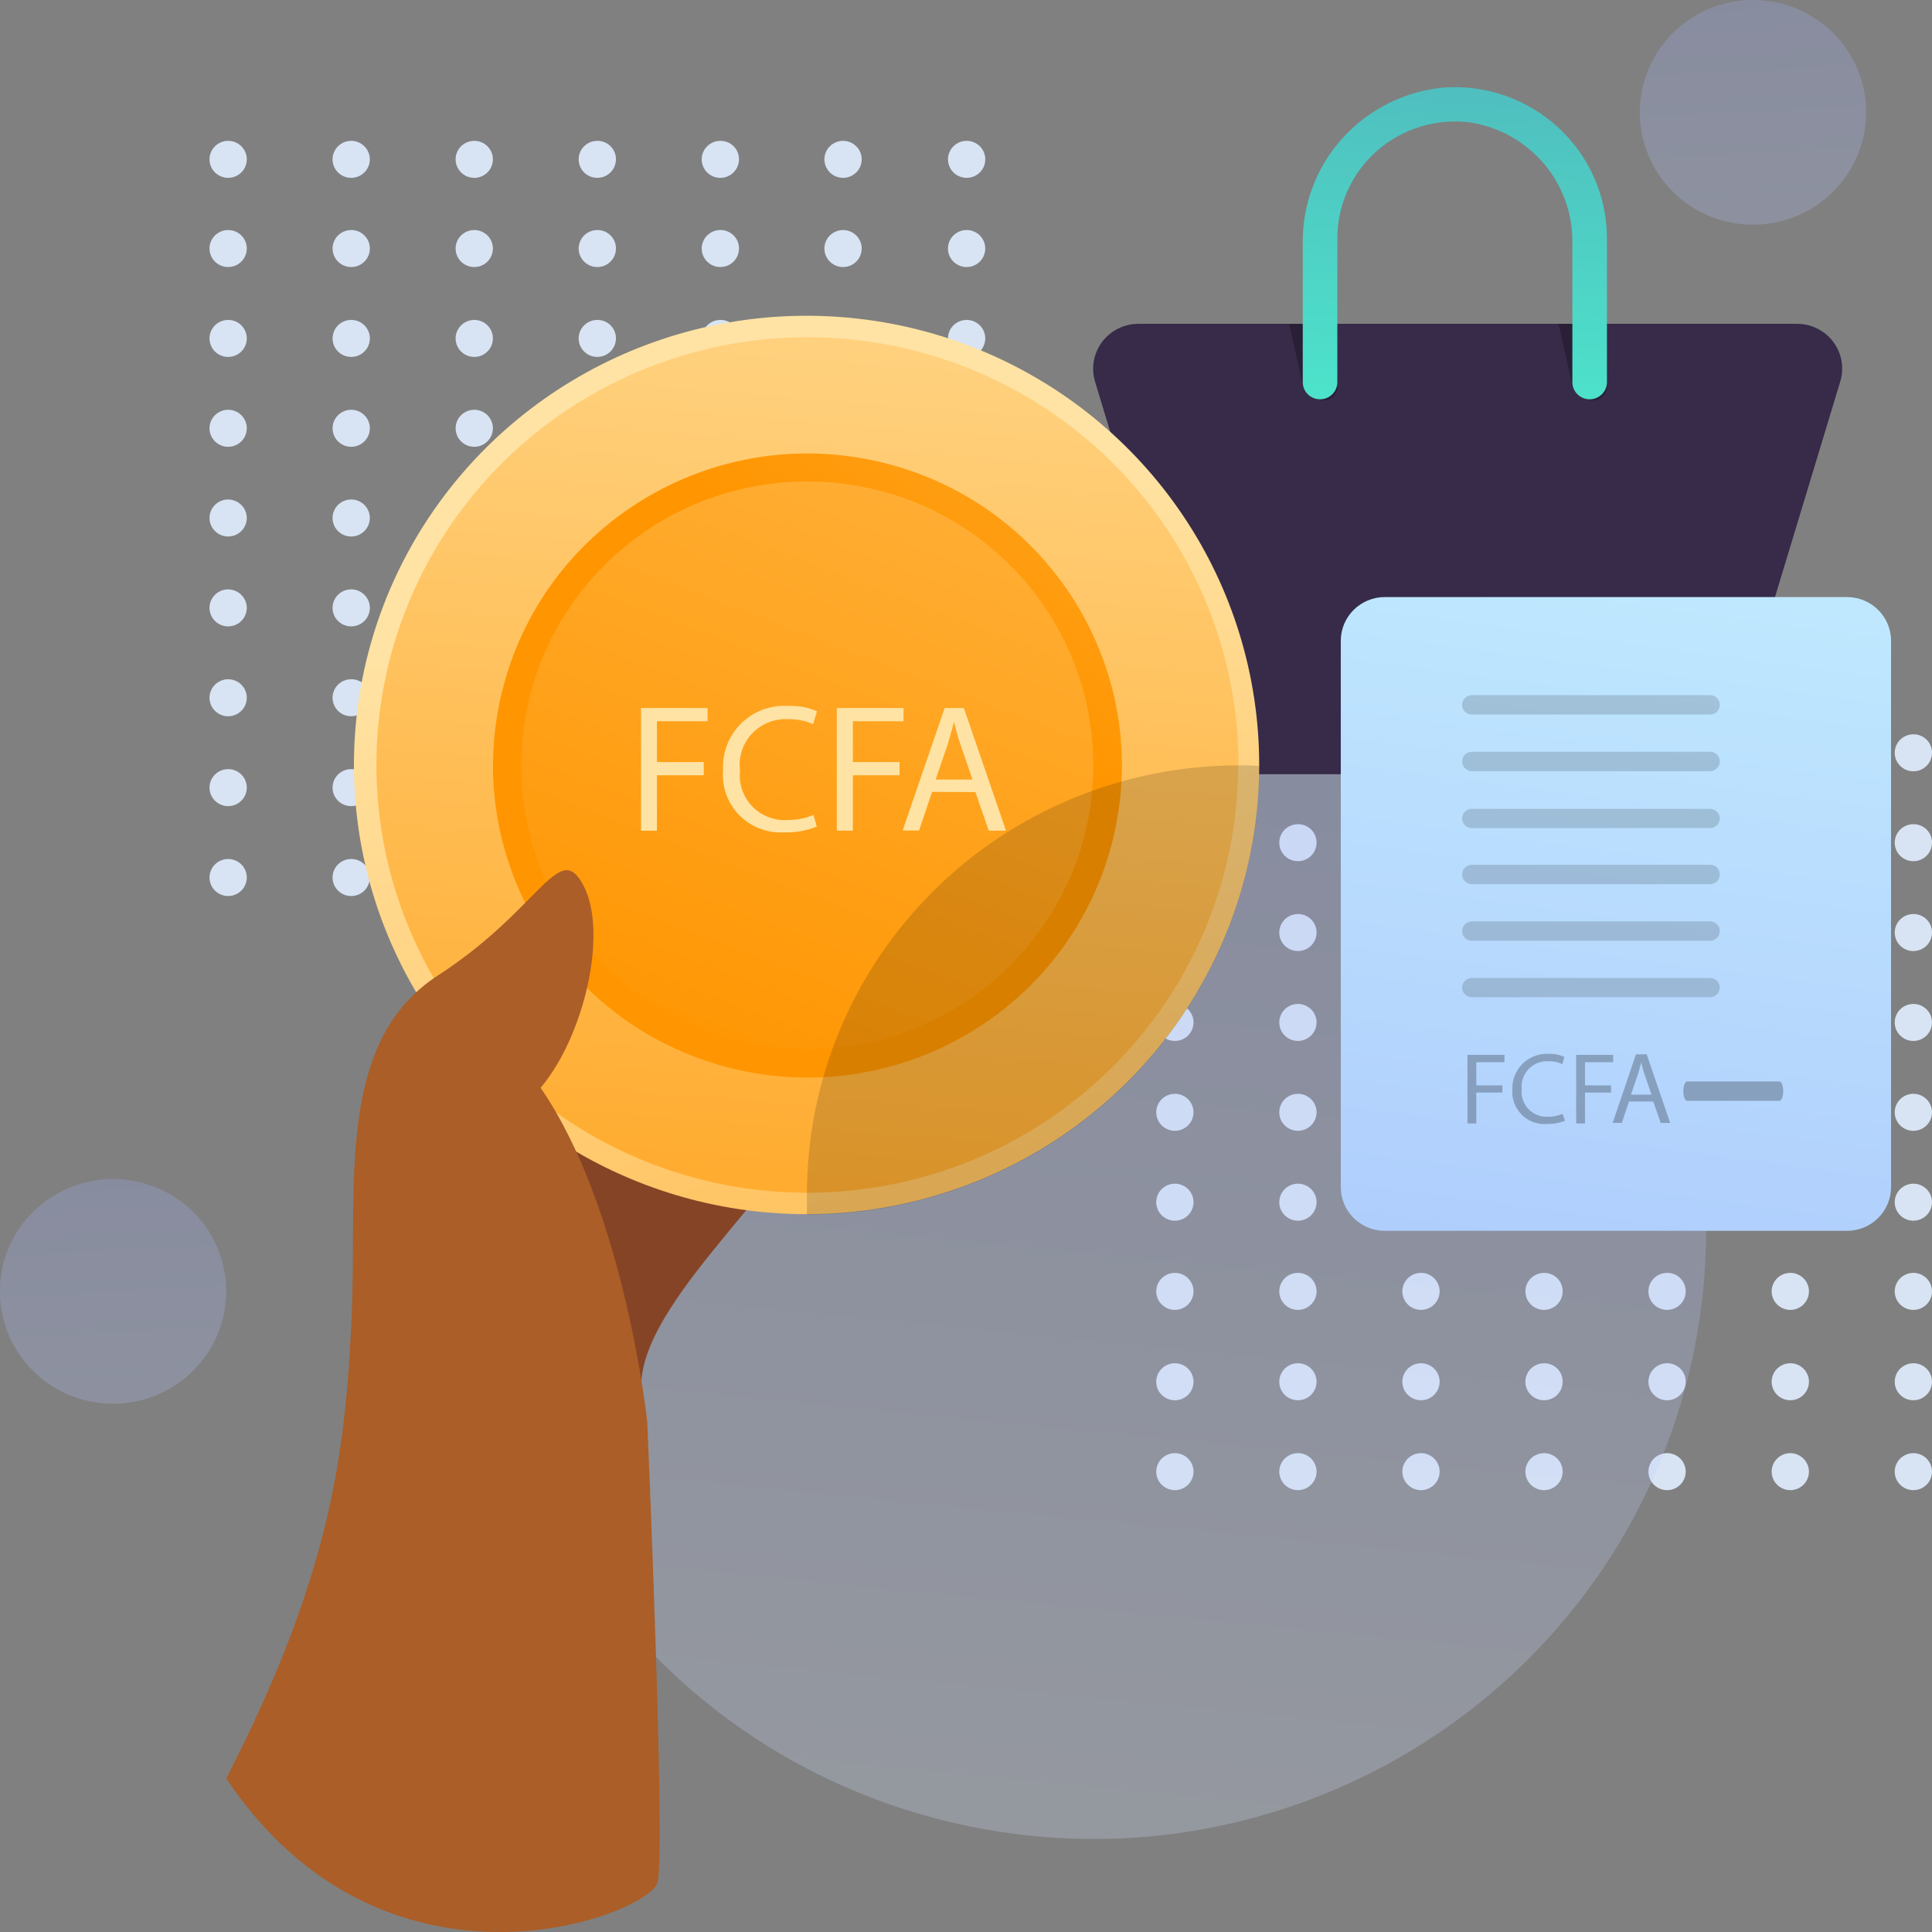 <svg width="140" height="140" viewBox="0 0 140 140" fill="none" xmlns="http://www.w3.org/2000/svg">
<rect x="0" y="0" width="140" height="140" fill="#808080" stroke="none"/>
<g clip-path="url(#clip0_927_11457)">
<g opacity="0.91">
<path d="M17.885 11.535C17.887 11.801 17.81 12.062 17.663 12.284C17.516 12.507 17.305 12.68 17.058 12.784C16.812 12.887 16.539 12.916 16.276 12.865C16.013 12.815 15.771 12.688 15.58 12.501C15.39 12.314 15.26 12.075 15.207 11.814C15.153 11.553 15.179 11.283 15.281 11.037C15.383 10.791 15.557 10.58 15.779 10.432C16.002 10.284 16.264 10.205 16.532 10.205C16.889 10.205 17.231 10.345 17.484 10.594C17.737 10.843 17.881 11.181 17.885 11.535Z" fill="#E0EDFE"/>
<path d="M26.801 11.535C26.803 11.801 26.726 12.062 26.579 12.284C26.432 12.507 26.221 12.68 25.974 12.784C25.728 12.887 25.455 12.916 25.192 12.865C24.929 12.815 24.687 12.688 24.496 12.501C24.306 12.314 24.176 12.075 24.123 11.814C24.069 11.553 24.096 11.283 24.198 11.037C24.299 10.791 24.473 10.58 24.695 10.432C24.918 10.284 25.18 10.205 25.448 10.205C25.805 10.205 26.147 10.345 26.4 10.594C26.653 10.843 26.797 11.181 26.801 11.535Z" fill="#E0EDFE"/>
<path d="M35.719 11.535C35.721 11.801 35.644 12.062 35.497 12.284C35.35 12.507 35.139 12.68 34.892 12.784C34.646 12.887 34.373 12.916 34.11 12.865C33.847 12.815 33.605 12.688 33.414 12.501C33.224 12.314 33.094 12.075 33.041 11.814C32.987 11.553 33.013 11.283 33.115 11.037C33.217 10.791 33.391 10.58 33.613 10.432C33.836 10.284 34.098 10.205 34.366 10.205C34.723 10.205 35.065 10.345 35.318 10.594C35.571 10.843 35.715 11.181 35.719 11.535Z" fill="#E0EDFE"/>
<path d="M44.635 11.535C44.637 11.802 44.56 12.063 44.412 12.286C44.264 12.508 44.053 12.682 43.806 12.785C43.558 12.888 43.285 12.916 43.021 12.865C42.758 12.813 42.516 12.685 42.326 12.497C42.136 12.308 42.007 12.068 41.955 11.806C41.903 11.545 41.931 11.274 42.035 11.028C42.139 10.782 42.314 10.573 42.539 10.426C42.763 10.28 43.026 10.203 43.295 10.205C43.471 10.205 43.645 10.24 43.807 10.306C43.97 10.373 44.118 10.471 44.242 10.595C44.367 10.718 44.465 10.865 44.533 11.026C44.6 11.187 44.635 11.36 44.635 11.535Z" fill="#E0EDFE"/>
<path d="M53.551 11.535C53.553 11.802 53.476 12.063 53.328 12.286C53.18 12.508 52.969 12.682 52.722 12.785C52.474 12.888 52.201 12.916 51.937 12.865C51.674 12.813 51.432 12.685 51.242 12.497C51.052 12.308 50.923 12.068 50.871 11.806C50.819 11.545 50.847 11.274 50.951 11.028C51.055 10.782 51.23 10.573 51.455 10.426C51.679 10.28 51.942 10.203 52.211 10.205C52.387 10.205 52.561 10.24 52.724 10.306C52.886 10.373 53.034 10.471 53.158 10.595C53.283 10.718 53.381 10.865 53.449 11.026C53.516 11.187 53.551 11.36 53.551 11.535Z" fill="#E0EDFE"/>
<path d="M62.443 11.535C62.446 11.801 62.369 12.062 62.221 12.284C62.074 12.507 61.864 12.68 61.617 12.784C61.37 12.887 61.098 12.916 60.835 12.865C60.571 12.815 60.329 12.688 60.139 12.501C59.949 12.314 59.818 12.075 59.765 11.814C59.712 11.553 59.738 11.283 59.84 11.037C59.942 10.791 60.115 10.58 60.338 10.432C60.561 10.284 60.823 10.205 61.091 10.205C61.447 10.205 61.789 10.345 62.043 10.594C62.296 10.843 62.44 11.181 62.443 11.535Z" fill="#E0EDFE"/>
<path d="M71.398 11.535C71.401 11.801 71.324 12.062 71.177 12.284C71.029 12.507 70.819 12.68 70.572 12.784C70.325 12.887 70.053 12.916 69.79 12.865C69.527 12.815 69.284 12.688 69.094 12.501C68.904 12.314 68.773 12.075 68.72 11.814C68.667 11.553 68.693 11.283 68.795 11.037C68.897 10.791 69.07 10.58 69.293 10.432C69.516 10.284 69.778 10.205 70.046 10.205C70.402 10.205 70.745 10.345 70.998 10.594C71.251 10.843 71.395 11.181 71.398 11.535Z" fill="#E0EDFE"/>
<path d="M17.885 17.998C17.887 18.264 17.81 18.525 17.663 18.747C17.516 18.969 17.305 19.143 17.058 19.247C16.812 19.35 16.539 19.379 16.276 19.328C16.013 19.278 15.771 19.151 15.58 18.964C15.39 18.777 15.26 18.538 15.207 18.277C15.153 18.016 15.179 17.746 15.281 17.5C15.383 17.253 15.557 17.043 15.779 16.895C16.002 16.747 16.264 16.668 16.532 16.668C16.889 16.668 17.231 16.808 17.484 17.057C17.737 17.306 17.881 17.644 17.885 17.998Z" fill="#E0EDFE"/>
<path d="M26.803 17.998C26.805 18.264 26.728 18.525 26.581 18.747C26.434 18.969 26.223 19.143 25.977 19.247C25.73 19.35 25.457 19.379 25.194 19.328C24.931 19.278 24.689 19.151 24.498 18.964C24.308 18.777 24.178 18.538 24.125 18.277C24.071 18.016 24.097 17.746 24.199 17.5C24.301 17.253 24.475 17.043 24.697 16.895C24.92 16.747 25.182 16.668 25.45 16.668C25.807 16.668 26.149 16.808 26.402 17.057C26.655 17.306 26.799 17.644 26.803 17.998Z" fill="#E0EDFE"/>
<path d="M35.719 17.998C35.721 18.264 35.644 18.525 35.497 18.747C35.35 18.969 35.139 19.143 34.892 19.247C34.646 19.35 34.373 19.379 34.11 19.328C33.847 19.278 33.605 19.151 33.414 18.964C33.224 18.777 33.094 18.538 33.041 18.277C32.987 18.016 33.013 17.746 33.115 17.5C33.217 17.253 33.391 17.043 33.613 16.895C33.836 16.747 34.098 16.668 34.366 16.668C34.723 16.668 35.065 16.808 35.318 17.057C35.571 17.306 35.715 17.644 35.719 17.998Z" fill="#E0EDFE"/>
<path d="M44.635 17.998C44.637 18.265 44.56 18.526 44.412 18.748C44.264 18.971 44.053 19.145 43.806 19.248C43.558 19.351 43.285 19.379 43.021 19.328C42.758 19.276 42.516 19.148 42.326 18.959C42.136 18.771 42.007 18.531 41.955 18.269C41.903 18.008 41.931 17.737 42.035 17.491C42.139 17.245 42.314 17.036 42.539 16.889C42.763 16.742 43.026 16.666 43.295 16.668C43.65 16.668 43.991 16.808 44.242 17.058C44.493 17.307 44.635 17.645 44.635 17.998Z" fill="#E0EDFE"/>
<path d="M53.551 17.998C53.553 18.265 53.476 18.526 53.328 18.748C53.18 18.971 52.969 19.145 52.722 19.248C52.474 19.351 52.201 19.379 51.937 19.328C51.674 19.276 51.432 19.148 51.242 18.959C51.052 18.771 50.923 18.531 50.871 18.269C50.819 18.008 50.847 17.737 50.951 17.491C51.055 17.245 51.23 17.036 51.455 16.889C51.679 16.742 51.942 16.666 52.211 16.668C52.566 16.668 52.907 16.808 53.158 17.058C53.41 17.307 53.551 17.645 53.551 17.998Z" fill="#E0EDFE"/>
<path d="M62.443 17.998C62.446 18.264 62.369 18.525 62.221 18.747C62.074 18.969 61.864 19.143 61.617 19.247C61.37 19.35 61.098 19.379 60.835 19.328C60.571 19.278 60.329 19.151 60.139 18.964C59.949 18.777 59.818 18.538 59.765 18.277C59.712 18.016 59.738 17.746 59.84 17.5C59.942 17.253 60.115 17.043 60.338 16.895C60.561 16.747 60.823 16.668 61.091 16.668C61.447 16.668 61.789 16.808 62.043 17.057C62.296 17.306 62.44 17.644 62.443 17.998Z" fill="#E0EDFE"/>
<path d="M71.396 17.998C71.399 18.264 71.322 18.525 71.175 18.747C71.028 18.969 70.817 19.143 70.57 19.247C70.323 19.35 70.051 19.379 69.788 19.328C69.525 19.278 69.282 19.151 69.092 18.964C68.902 18.777 68.772 18.538 68.718 18.277C68.665 18.016 68.691 17.746 68.793 17.5C68.895 17.253 69.069 17.043 69.291 16.895C69.514 16.747 69.776 16.668 70.044 16.668C70.4 16.668 70.743 16.808 70.996 17.057C71.249 17.306 71.393 17.644 71.396 17.998Z" fill="#E0EDFE"/>
<path d="M17.885 24.512C17.887 24.778 17.81 25.038 17.663 25.261C17.516 25.483 17.305 25.657 17.058 25.761C16.812 25.864 16.539 25.892 16.276 25.842C16.013 25.792 15.771 25.665 15.58 25.478C15.39 25.29 15.26 25.051 15.207 24.791C15.153 24.53 15.179 24.259 15.281 24.013C15.383 23.767 15.557 23.557 15.779 23.409C16.002 23.261 16.264 23.182 16.532 23.182C16.889 23.182 17.231 23.321 17.484 23.57C17.737 23.82 17.881 24.158 17.885 24.512Z" fill="#E0EDFE"/>
<path d="M26.803 24.512C26.805 24.778 26.728 25.038 26.581 25.261C26.434 25.483 26.223 25.657 25.977 25.761C25.73 25.864 25.457 25.892 25.194 25.842C24.931 25.792 24.689 25.665 24.498 25.478C24.308 25.29 24.178 25.051 24.125 24.791C24.071 24.53 24.097 24.259 24.199 24.013C24.301 23.767 24.475 23.557 24.697 23.409C24.92 23.261 25.182 23.182 25.45 23.182C25.807 23.182 26.149 23.321 26.402 23.57C26.655 23.82 26.799 24.158 26.803 24.512Z" fill="#E0EDFE"/>
<path d="M35.719 24.512C35.721 24.778 35.644 25.038 35.497 25.261C35.35 25.483 35.139 25.657 34.892 25.761C34.646 25.864 34.373 25.892 34.11 25.842C33.847 25.792 33.605 25.665 33.414 25.478C33.224 25.29 33.094 25.051 33.041 24.791C32.987 24.53 33.013 24.259 33.115 24.013C33.217 23.767 33.391 23.557 33.613 23.409C33.836 23.261 34.098 23.182 34.366 23.182C34.723 23.182 35.065 23.321 35.318 23.57C35.571 23.82 35.715 24.158 35.719 24.512Z" fill="#E0EDFE"/>
<path d="M44.635 24.512C44.637 24.778 44.56 25.039 44.412 25.262C44.264 25.485 44.053 25.659 43.806 25.762C43.558 25.865 43.285 25.892 43.021 25.841C42.758 25.79 42.516 25.662 42.326 25.473C42.136 25.285 42.007 25.044 41.955 24.783C41.903 24.521 41.931 24.25 42.035 24.005C42.139 23.759 42.314 23.549 42.539 23.403C42.763 23.256 43.026 23.179 43.295 23.182C43.65 23.182 43.991 23.322 44.242 23.571C44.493 23.821 44.635 24.159 44.635 24.512Z" fill="#E0EDFE"/>
<path d="M53.553 24.512C53.555 24.778 53.478 25.039 53.33 25.262C53.182 25.485 52.971 25.659 52.724 25.762C52.476 25.865 52.203 25.892 51.939 25.841C51.676 25.79 51.434 25.662 51.244 25.473C51.054 25.285 50.925 25.044 50.873 24.783C50.821 24.521 50.849 24.25 50.953 24.005C51.057 23.759 51.232 23.549 51.457 23.403C51.681 23.256 51.944 23.179 52.213 23.182C52.568 23.182 52.909 23.322 53.16 23.571C53.411 23.821 53.553 24.159 53.553 24.512Z" fill="#E0EDFE"/>
<path d="M62.443 24.512C62.446 24.778 62.369 25.038 62.221 25.261C62.074 25.483 61.864 25.657 61.617 25.761C61.37 25.864 61.098 25.892 60.835 25.842C60.571 25.792 60.329 25.665 60.139 25.478C59.949 25.29 59.818 25.051 59.765 24.791C59.712 24.53 59.738 24.259 59.84 24.013C59.942 23.767 60.115 23.557 60.338 23.409C60.561 23.261 60.823 23.182 61.091 23.182C61.447 23.182 61.789 23.321 62.043 23.57C62.296 23.82 62.44 24.158 62.443 24.512Z" fill="#E0EDFE"/>
<path d="M71.396 24.512C71.399 24.778 71.322 25.038 71.175 25.261C71.028 25.483 70.817 25.657 70.57 25.761C70.323 25.864 70.051 25.892 69.788 25.842C69.525 25.792 69.282 25.665 69.092 25.478C68.902 25.29 68.772 25.051 68.718 24.791C68.665 24.53 68.691 24.259 68.793 24.013C68.895 23.767 69.069 23.557 69.291 23.409C69.514 23.261 69.776 23.182 70.044 23.182C70.4 23.182 70.743 23.321 70.996 23.57C71.249 23.82 71.393 24.158 71.396 24.512Z" fill="#E0EDFE"/>
<path d="M17.885 31.023C17.887 31.289 17.81 31.55 17.663 31.772C17.516 31.995 17.305 32.169 17.058 32.272C16.812 32.376 16.539 32.404 16.276 32.354C16.013 32.303 15.771 32.176 15.58 31.989C15.39 31.802 15.26 31.563 15.207 31.302C15.153 31.041 15.179 30.771 15.281 30.525C15.383 30.279 15.557 30.069 15.779 29.921C16.002 29.772 16.264 29.693 16.532 29.693C16.889 29.693 17.231 29.833 17.484 30.082C17.737 30.331 17.881 30.669 17.885 31.023Z" fill="#E0EDFE"/>
<path d="M26.803 31.023C26.805 31.289 26.728 31.55 26.581 31.772C26.434 31.995 26.223 32.169 25.977 32.272C25.73 32.376 25.457 32.404 25.194 32.354C24.931 32.303 24.689 32.176 24.498 31.989C24.308 31.802 24.178 31.563 24.125 31.302C24.071 31.041 24.097 30.771 24.199 30.525C24.301 30.279 24.475 30.069 24.697 29.921C24.92 29.772 25.182 29.693 25.45 29.693C25.807 29.693 26.149 29.833 26.402 30.082C26.655 30.331 26.799 30.669 26.803 31.023Z" fill="#E0EDFE"/>
<path d="M35.719 31.023C35.721 31.289 35.644 31.55 35.497 31.772C35.35 31.995 35.139 32.169 34.892 32.272C34.646 32.376 34.373 32.404 34.11 32.354C33.847 32.303 33.605 32.176 33.414 31.989C33.224 31.802 33.094 31.563 33.041 31.302C32.987 31.041 33.013 30.771 33.115 30.525C33.217 30.279 33.391 30.069 33.613 29.921C33.836 29.772 34.098 29.693 34.366 29.693C34.723 29.693 35.065 29.833 35.318 30.082C35.571 30.331 35.715 30.669 35.719 31.023Z" fill="#E0EDFE"/>
<path d="M44.635 31.023C44.637 31.29 44.56 31.551 44.412 31.774C44.264 31.996 44.053 32.17 43.806 32.273C43.558 32.377 43.285 32.404 43.021 32.353C42.758 32.301 42.516 32.173 42.326 31.985C42.136 31.796 42.007 31.556 41.955 31.294C41.903 31.033 41.931 30.762 42.035 30.516C42.139 30.27 42.314 30.061 42.539 29.915C42.763 29.768 43.026 29.691 43.295 29.693C43.471 29.693 43.645 29.728 43.807 29.795C43.97 29.861 44.118 29.959 44.242 30.083C44.367 30.206 44.465 30.353 44.533 30.514C44.6 30.676 44.635 30.849 44.635 31.023Z" fill="#E0EDFE"/>
<path d="M53.553 31.023C53.555 31.29 53.478 31.551 53.33 31.774C53.182 31.996 52.971 32.17 52.724 32.273C52.476 32.377 52.203 32.404 51.939 32.353C51.676 32.301 51.434 32.173 51.244 31.985C51.054 31.796 50.925 31.556 50.873 31.294C50.821 31.033 50.849 30.762 50.953 30.516C51.057 30.27 51.232 30.061 51.457 29.915C51.681 29.768 51.944 29.691 52.213 29.693C52.389 29.693 52.563 29.728 52.725 29.795C52.888 29.861 53.036 29.959 53.16 30.083C53.285 30.206 53.383 30.353 53.451 30.514C53.518 30.676 53.553 30.849 53.553 31.023Z" fill="#E0EDFE"/>
<path d="M62.443 31.023C62.446 31.289 62.369 31.55 62.221 31.772C62.074 31.995 61.864 32.169 61.617 32.272C61.37 32.376 61.098 32.404 60.835 32.354C60.571 32.303 60.329 32.176 60.139 31.989C59.949 31.802 59.818 31.563 59.765 31.302C59.712 31.041 59.738 30.771 59.84 30.525C59.942 30.279 60.115 30.069 60.338 29.921C60.561 29.772 60.823 29.693 61.091 29.693C61.447 29.693 61.789 29.833 62.043 30.082C62.296 30.331 62.44 30.669 62.443 31.023Z" fill="#E0EDFE"/>
<path d="M71.396 31.023C71.399 31.289 71.322 31.55 71.175 31.772C71.028 31.995 70.817 32.169 70.57 32.272C70.323 32.376 70.051 32.404 69.788 32.354C69.525 32.303 69.282 32.176 69.092 31.989C68.902 31.802 68.772 31.563 68.718 31.302C68.665 31.041 68.691 30.771 68.793 30.525C68.895 30.279 69.069 30.069 69.291 29.921C69.514 29.772 69.776 29.693 70.044 29.693C70.4 29.693 70.743 29.833 70.996 30.082C71.249 30.331 71.393 30.669 71.396 31.023Z" fill="#E0EDFE"/>
<path d="M17.885 37.536C17.885 37.801 17.805 38.061 17.657 38.281C17.508 38.502 17.297 38.674 17.05 38.776C16.803 38.877 16.531 38.904 16.268 38.852C16.006 38.8 15.765 38.672 15.576 38.485C15.387 38.297 15.258 38.058 15.206 37.797C15.153 37.537 15.18 37.267 15.283 37.022C15.385 36.777 15.558 36.567 15.781 36.42C16.003 36.272 16.265 36.193 16.532 36.193C16.89 36.197 17.232 36.339 17.485 36.59C17.738 36.841 17.881 37.181 17.885 37.536Z" fill="#E0EDFE"/>
<path d="M26.801 37.536C26.801 37.801 26.721 38.061 26.573 38.281C26.424 38.502 26.213 38.674 25.966 38.776C25.719 38.877 25.447 38.904 25.184 38.852C24.922 38.8 24.681 38.672 24.492 38.485C24.303 38.297 24.174 38.058 24.122 37.797C24.07 37.537 24.096 37.267 24.199 37.022C24.301 36.777 24.474 36.567 24.697 36.42C24.919 36.272 25.181 36.193 25.448 36.193C25.626 36.193 25.802 36.228 25.966 36.295C26.13 36.363 26.279 36.462 26.405 36.587C26.53 36.711 26.63 36.859 26.698 37.022C26.766 37.185 26.801 37.359 26.801 37.536Z" fill="#E0EDFE"/>
<path d="M35.719 37.536C35.719 37.801 35.639 38.061 35.491 38.281C35.342 38.502 35.131 38.674 34.884 38.776C34.637 38.877 34.365 38.904 34.102 38.852C33.84 38.8 33.599 38.672 33.41 38.485C33.221 38.297 33.092 38.058 33.04 37.797C32.987 37.537 33.014 37.267 33.117 37.022C33.219 36.777 33.392 36.567 33.615 36.42C33.837 36.272 34.099 36.193 34.366 36.193C34.544 36.193 34.72 36.228 34.884 36.295C35.048 36.363 35.197 36.462 35.323 36.587C35.448 36.711 35.548 36.859 35.616 37.022C35.684 37.185 35.719 37.359 35.719 37.536Z" fill="#E0EDFE"/>
<path d="M44.635 37.536C44.635 37.802 44.555 38.062 44.406 38.283C44.257 38.504 44.045 38.676 43.797 38.777C43.549 38.878 43.276 38.904 43.014 38.851C42.751 38.798 42.51 38.669 42.321 38.48C42.133 38.291 42.005 38.051 41.954 37.79C41.903 37.529 41.932 37.258 42.036 37.013C42.141 36.768 42.316 36.56 42.54 36.414C42.764 36.268 43.027 36.191 43.295 36.193C43.651 36.197 43.992 36.34 44.243 36.591C44.494 36.842 44.635 37.182 44.635 37.536Z" fill="#E0EDFE"/>
<path d="M53.553 37.536C53.553 37.802 53.473 38.062 53.324 38.283C53.175 38.504 52.963 38.676 52.715 38.777C52.467 38.878 52.194 38.904 51.932 38.851C51.669 38.798 51.428 38.669 51.239 38.48C51.051 38.291 50.923 38.051 50.872 37.79C50.821 37.529 50.85 37.258 50.954 37.013C51.059 36.768 51.234 36.56 51.458 36.414C51.682 36.268 51.945 36.191 52.213 36.193C52.569 36.197 52.91 36.34 53.161 36.591C53.412 36.842 53.553 37.182 53.553 37.536Z" fill="#E0EDFE"/>
<path d="M62.443 37.536C62.443 37.801 62.364 38.061 62.215 38.281C62.067 38.502 61.856 38.674 61.608 38.776C61.361 38.877 61.089 38.904 60.827 38.852C60.565 38.8 60.324 38.672 60.134 38.485C59.945 38.297 59.816 38.058 59.764 37.797C59.712 37.537 59.739 37.267 59.841 37.022C59.944 36.777 60.117 36.567 60.339 36.42C60.562 36.272 60.823 36.193 61.091 36.193C61.449 36.197 61.791 36.339 62.044 36.59C62.297 36.841 62.44 37.181 62.443 37.536Z" fill="#E0EDFE"/>
<path d="M71.397 37.536C71.397 37.801 71.317 38.061 71.168 38.281C71.02 38.502 70.809 38.674 70.562 38.776C70.314 38.877 70.043 38.904 69.78 38.852C69.518 38.8 69.277 38.672 69.088 38.485C68.898 38.297 68.77 38.058 68.717 37.797C68.665 37.537 68.692 37.267 68.794 37.022C68.897 36.777 69.07 36.567 69.293 36.42C69.515 36.272 69.776 36.193 70.044 36.193C70.222 36.193 70.397 36.228 70.562 36.295C70.726 36.363 70.875 36.462 71 36.587C71.126 36.711 71.225 36.859 71.293 37.022C71.362 37.185 71.397 37.359 71.397 37.536Z" fill="#E0EDFE"/>
<path d="M17.885 44.049C17.885 44.315 17.805 44.574 17.657 44.795C17.508 45.016 17.297 45.188 17.05 45.289C16.803 45.391 16.531 45.418 16.268 45.366C16.006 45.314 15.765 45.186 15.576 44.998C15.387 44.811 15.258 44.572 15.206 44.311C15.153 44.051 15.18 43.781 15.283 43.536C15.385 43.29 15.558 43.081 15.781 42.933C16.003 42.786 16.265 42.707 16.532 42.707C16.89 42.71 17.232 42.853 17.485 43.104C17.738 43.355 17.881 43.694 17.885 44.049Z" fill="#E0EDFE"/>
<path d="M26.801 44.049C26.801 44.315 26.721 44.574 26.573 44.795C26.424 45.016 26.213 45.188 25.966 45.289C25.719 45.391 25.447 45.418 25.184 45.366C24.922 45.314 24.681 45.186 24.492 44.998C24.303 44.811 24.174 44.572 24.122 44.311C24.07 44.051 24.096 43.781 24.199 43.536C24.301 43.29 24.474 43.081 24.697 42.933C24.919 42.786 25.181 42.707 25.448 42.707C25.807 42.707 26.151 42.848 26.405 43.1C26.658 43.352 26.801 43.693 26.801 44.049Z" fill="#E0EDFE"/>
<path d="M35.719 44.049C35.719 44.315 35.639 44.574 35.491 44.795C35.342 45.016 35.131 45.188 34.884 45.289C34.637 45.391 34.365 45.418 34.102 45.366C33.84 45.314 33.599 45.186 33.41 44.998C33.221 44.811 33.092 44.572 33.04 44.311C32.987 44.051 33.014 43.781 33.117 43.536C33.219 43.29 33.392 43.081 33.615 42.933C33.837 42.786 34.099 42.707 34.366 42.707C34.725 42.707 35.069 42.848 35.323 43.1C35.576 43.352 35.719 43.693 35.719 44.049Z" fill="#E0EDFE"/>
<path d="M44.635 44.049C44.635 44.315 44.555 44.575 44.406 44.796C44.257 45.017 44.045 45.189 43.797 45.291C43.549 45.392 43.276 45.418 43.014 45.365C42.751 45.312 42.51 45.183 42.321 44.994C42.133 44.805 42.005 44.565 41.954 44.304C41.903 44.042 41.932 43.772 42.036 43.527C42.141 43.282 42.316 43.073 42.54 42.927C42.764 42.781 43.027 42.705 43.295 42.707C43.651 42.71 43.992 42.853 44.243 43.105C44.494 43.356 44.635 43.696 44.635 44.049Z" fill="#E0EDFE"/>
<path d="M53.551 44.049C53.551 44.315 53.471 44.575 53.322 44.796C53.173 45.017 52.961 45.189 52.713 45.291C52.465 45.392 52.192 45.418 51.93 45.365C51.667 45.312 51.426 45.183 51.237 44.994C51.049 44.805 50.921 44.565 50.87 44.304C50.819 44.042 50.848 43.772 50.952 43.527C51.057 43.282 51.232 43.073 51.456 42.927C51.68 42.781 51.943 42.705 52.211 42.707C52.567 42.71 52.908 42.853 53.159 43.105C53.41 43.356 53.551 43.696 53.551 44.049Z" fill="#E0EDFE"/>
<path d="M62.443 44.049C62.443 44.315 62.364 44.574 62.215 44.795C62.067 45.016 61.856 45.188 61.608 45.289C61.361 45.391 61.089 45.418 60.827 45.366C60.565 45.314 60.324 45.186 60.134 44.998C59.945 44.811 59.816 44.572 59.764 44.311C59.712 44.051 59.739 43.781 59.841 43.536C59.944 43.29 60.117 43.081 60.339 42.933C60.562 42.786 60.823 42.707 61.091 42.707C61.449 42.71 61.791 42.853 62.044 43.104C62.297 43.355 62.44 43.694 62.443 44.049Z" fill="#E0EDFE"/>
<path d="M71.398 44.049C71.398 44.315 71.319 44.574 71.171 44.795C71.022 45.016 70.811 45.188 70.564 45.289C70.316 45.391 70.044 45.418 69.782 45.366C69.52 45.314 69.279 45.186 69.09 44.998C68.9 44.811 68.772 44.572 68.719 44.311C68.667 44.051 68.694 43.781 68.796 43.536C68.899 43.29 69.072 43.081 69.294 42.933C69.517 42.786 69.778 42.707 70.046 42.707C70.405 42.707 70.749 42.848 71.002 43.1C71.256 43.352 71.398 43.693 71.398 44.049Z" fill="#E0EDFE"/>
<path d="M17.885 50.563C17.885 50.828 17.805 51.088 17.657 51.309C17.508 51.529 17.297 51.702 17.05 51.803C16.803 51.905 16.531 51.931 16.268 51.88C16.006 51.828 15.765 51.7 15.576 51.512C15.387 51.325 15.258 51.085 15.206 50.825C15.153 50.565 15.18 50.295 15.283 50.049C15.385 49.804 15.558 49.594 15.781 49.447C16.003 49.299 16.265 49.221 16.532 49.221C16.891 49.221 17.235 49.362 17.489 49.614C17.742 49.866 17.885 50.207 17.885 50.563Z" fill="#E0EDFE"/>
<path d="M26.801 50.561C26.801 50.827 26.721 51.086 26.573 51.307C26.424 51.528 26.213 51.7 25.966 51.801C25.719 51.903 25.447 51.929 25.184 51.878C24.922 51.826 24.681 51.698 24.492 51.51C24.303 51.323 24.174 51.083 24.122 50.823C24.07 50.563 24.096 50.293 24.199 50.047C24.301 49.802 24.474 49.593 24.697 49.445C24.919 49.297 25.181 49.219 25.448 49.219C25.626 49.217 25.803 49.251 25.968 49.318C26.133 49.384 26.282 49.483 26.408 49.608C26.534 49.733 26.634 49.882 26.701 50.045C26.769 50.209 26.802 50.384 26.801 50.561Z" fill="#E0EDFE"/>
<path d="M35.719 50.561C35.719 50.827 35.639 51.086 35.491 51.307C35.342 51.528 35.131 51.7 34.884 51.801C34.637 51.903 34.365 51.929 34.102 51.878C33.84 51.826 33.599 51.698 33.41 51.51C33.221 51.323 33.092 51.083 33.04 50.823C32.987 50.563 33.014 50.293 33.117 50.047C33.219 49.802 33.392 49.593 33.615 49.445C33.837 49.297 34.099 49.219 34.366 49.219C34.544 49.217 34.721 49.251 34.886 49.318C35.051 49.384 35.2 49.483 35.326 49.608C35.452 49.733 35.552 49.882 35.619 50.045C35.687 50.209 35.72 50.384 35.719 50.561Z" fill="#E0EDFE"/>
<path d="M44.635 50.561C44.635 50.827 44.555 51.087 44.406 51.308C44.257 51.529 44.045 51.701 43.797 51.802C43.549 51.904 43.276 51.929 43.014 51.877C42.751 51.824 42.51 51.695 42.321 51.506C42.133 51.317 42.005 51.077 41.954 50.815C41.903 50.554 41.932 50.284 42.036 50.039C42.141 49.794 42.316 49.585 42.54 49.439C42.764 49.293 43.027 49.216 43.295 49.219C43.472 49.219 43.647 49.254 43.81 49.321C43.974 49.389 44.122 49.488 44.247 49.613C44.371 49.737 44.47 49.886 44.536 50.048C44.603 50.211 44.636 50.386 44.635 50.561Z" fill="#E0EDFE"/>
<path d="M53.553 50.561C53.553 50.827 53.473 51.087 53.324 51.308C53.175 51.529 52.963 51.701 52.715 51.802C52.467 51.904 52.194 51.929 51.932 51.877C51.669 51.824 51.428 51.695 51.239 51.506C51.051 51.317 50.923 51.077 50.872 50.815C50.821 50.554 50.85 50.284 50.954 50.039C51.059 49.794 51.234 49.585 51.458 49.439C51.682 49.293 51.945 49.216 52.213 49.219C52.39 49.219 52.565 49.254 52.728 49.321C52.892 49.389 53.04 49.488 53.165 49.613C53.289 49.737 53.388 49.886 53.454 50.048C53.521 50.211 53.554 50.386 53.553 50.561Z" fill="#E0EDFE"/>
<path d="M62.443 50.563C62.443 50.828 62.364 51.088 62.215 51.309C62.067 51.529 61.856 51.702 61.608 51.803C61.361 51.905 61.089 51.931 60.827 51.88C60.565 51.828 60.324 51.7 60.134 51.512C59.945 51.325 59.816 51.085 59.764 50.825C59.712 50.565 59.739 50.295 59.841 50.049C59.944 49.804 60.117 49.594 60.339 49.447C60.562 49.299 60.823 49.221 61.091 49.221C61.45 49.221 61.794 49.362 62.047 49.614C62.301 49.866 62.443 50.207 62.443 50.563Z" fill="#E0EDFE"/>
<path d="M71.397 50.561C71.397 50.827 71.317 51.086 71.168 51.307C71.02 51.528 70.809 51.7 70.562 51.801C70.314 51.903 70.043 51.929 69.78 51.878C69.518 51.826 69.277 51.698 69.088 51.51C68.898 51.323 68.77 51.083 68.717 50.823C68.665 50.563 68.692 50.293 68.794 50.047C68.897 49.802 69.07 49.593 69.293 49.445C69.515 49.297 69.776 49.219 70.044 49.219C70.222 49.217 70.399 49.251 70.564 49.318C70.728 49.384 70.878 49.483 71.004 49.608C71.13 49.733 71.23 49.882 71.297 50.045C71.364 50.209 71.398 50.384 71.397 50.561Z" fill="#E0EDFE"/>
<path d="M17.885 57.075C17.885 57.34 17.805 57.6 17.657 57.821C17.508 58.041 17.297 58.213 17.05 58.315C16.803 58.416 16.531 58.443 16.268 58.391C16.006 58.34 15.765 58.212 15.576 58.024C15.387 57.836 15.258 57.597 15.206 57.337C15.153 57.076 15.18 56.806 15.283 56.561C15.385 56.316 15.558 56.106 15.781 55.959C16.003 55.811 16.265 55.732 16.532 55.732C16.891 55.732 17.235 55.874 17.489 56.126C17.742 56.377 17.885 56.719 17.885 57.075Z" fill="#E0EDFE"/>
<path d="M26.801 57.075C26.801 57.34 26.721 57.6 26.573 57.821C26.424 58.041 26.213 58.213 25.966 58.315C25.719 58.417 25.447 58.443 25.184 58.391C24.922 58.34 24.681 58.212 24.492 58.024C24.303 57.836 24.174 57.597 24.122 57.337C24.07 57.076 24.096 56.806 24.199 56.561C24.301 56.316 24.474 56.106 24.697 55.959C24.919 55.811 25.181 55.733 25.448 55.733C25.626 55.731 25.803 55.764 25.968 55.831C26.133 55.898 26.282 55.997 26.408 56.122C26.534 56.247 26.634 56.395 26.701 56.559C26.769 56.723 26.802 56.898 26.801 57.075Z" fill="#E0EDFE"/>
<path d="M35.719 57.075C35.719 57.34 35.639 57.6 35.491 57.821C35.342 58.041 35.131 58.213 34.884 58.315C34.637 58.417 34.365 58.443 34.102 58.391C33.84 58.34 33.599 58.212 33.41 58.024C33.221 57.836 33.092 57.597 33.04 57.337C32.987 57.076 33.014 56.806 33.117 56.561C33.219 56.316 33.392 56.106 33.615 55.959C33.837 55.811 34.099 55.733 34.366 55.733C34.544 55.731 34.721 55.764 34.886 55.831C35.051 55.898 35.2 55.997 35.326 56.122C35.452 56.247 35.552 56.395 35.619 56.559C35.687 56.723 35.72 56.898 35.719 57.075Z" fill="#E0EDFE"/>
<path d="M44.635 57.075C44.635 57.341 44.555 57.601 44.406 57.822C44.257 58.043 44.045 58.215 43.797 58.316C43.549 58.417 43.276 58.443 43.014 58.39C42.751 58.338 42.51 58.209 42.321 58.02C42.133 57.831 42.005 57.59 41.954 57.329C41.903 57.068 41.932 56.797 42.036 56.553C42.141 56.307 42.316 56.099 42.54 55.953C42.764 55.807 43.027 55.73 43.295 55.733C43.472 55.733 43.647 55.767 43.81 55.835C43.974 55.903 44.122 56.002 44.247 56.126C44.371 56.251 44.47 56.399 44.536 56.562C44.603 56.725 44.636 56.899 44.635 57.075Z" fill="#E0EDFE"/>
<path d="M53.551 57.075C53.551 57.341 53.471 57.601 53.322 57.822C53.173 58.043 52.961 58.215 52.713 58.316C52.465 58.417 52.192 58.443 51.93 58.39C51.667 58.338 51.426 58.209 51.237 58.02C51.049 57.831 50.921 57.59 50.87 57.329C50.819 57.068 50.848 56.797 50.952 56.553C51.057 56.307 51.232 56.099 51.456 55.953C51.68 55.807 51.943 55.73 52.211 55.733C52.388 55.733 52.563 55.767 52.727 55.835C52.89 55.903 53.038 56.002 53.163 56.126C53.287 56.251 53.386 56.399 53.452 56.562C53.519 56.725 53.552 56.899 53.551 57.075Z" fill="#E0EDFE"/>
<path d="M62.443 57.075C62.443 57.34 62.364 57.6 62.215 57.821C62.067 58.041 61.856 58.213 61.608 58.315C61.361 58.416 61.089 58.443 60.827 58.391C60.565 58.34 60.324 58.212 60.134 58.024C59.945 57.836 59.816 57.597 59.764 57.337C59.712 57.076 59.739 56.806 59.841 56.561C59.944 56.316 60.117 56.106 60.339 55.959C60.562 55.811 60.823 55.732 61.091 55.732C61.45 55.732 61.794 55.874 62.047 56.126C62.301 56.377 62.443 56.719 62.443 57.075Z" fill="#E0EDFE"/>
<path d="M71.398 57.075C71.398 57.34 71.319 57.6 71.171 57.821C71.022 58.041 70.811 58.213 70.564 58.315C70.316 58.417 70.044 58.443 69.782 58.391C69.52 58.34 69.279 58.212 69.09 58.024C68.9 57.836 68.772 57.597 68.719 57.337C68.667 57.076 68.694 56.806 68.796 56.561C68.899 56.316 69.072 56.106 69.294 55.959C69.517 55.811 69.778 55.733 70.046 55.733C70.224 55.731 70.401 55.764 70.566 55.831C70.73 55.898 70.88 55.997 71.006 56.122C71.132 56.247 71.231 56.395 71.299 56.559C71.366 56.723 71.4 56.898 71.398 57.075Z" fill="#E0EDFE"/>
<path d="M17.885 63.588C17.885 63.854 17.805 64.114 17.657 64.334C17.508 64.555 17.297 64.727 17.05 64.829C16.803 64.93 16.531 64.957 16.268 64.905C16.006 64.853 15.765 64.725 15.576 64.538C15.387 64.35 15.258 64.111 15.206 63.85C15.153 63.59 15.18 63.32 15.283 63.075C15.385 62.829 15.558 62.62 15.781 62.472C16.003 62.325 16.265 62.246 16.532 62.246C16.891 62.246 17.235 62.388 17.489 62.639C17.742 62.891 17.885 63.232 17.885 63.588Z" fill="#E0EDFE"/>
<path d="M26.801 63.589C26.801 63.854 26.721 64.114 26.573 64.334C26.424 64.555 26.213 64.727 25.966 64.829C25.719 64.93 25.447 64.957 25.184 64.905C24.922 64.853 24.681 64.725 24.492 64.538C24.303 64.35 24.174 64.111 24.122 63.85C24.07 63.59 24.096 63.32 24.199 63.075C24.301 62.83 24.474 62.62 24.697 62.472C24.919 62.325 25.181 62.246 25.448 62.246C25.626 62.245 25.803 62.278 25.968 62.345C26.133 62.412 26.282 62.511 26.408 62.636C26.534 62.761 26.634 62.909 26.701 63.073C26.769 63.236 26.802 63.412 26.801 63.589Z" fill="#E0EDFE"/>
<path d="M35.719 63.589C35.719 63.854 35.639 64.114 35.491 64.334C35.342 64.555 35.131 64.727 34.884 64.829C34.637 64.93 34.365 64.957 34.102 64.905C33.84 64.853 33.599 64.725 33.41 64.538C33.221 64.35 33.092 64.111 33.04 63.85C32.987 63.59 33.014 63.32 33.117 63.075C33.219 62.83 33.392 62.62 33.615 62.472C33.837 62.325 34.099 62.246 34.366 62.246C34.544 62.245 34.721 62.278 34.886 62.345C35.051 62.412 35.2 62.511 35.326 62.636C35.452 62.761 35.552 62.909 35.619 63.073C35.687 63.236 35.72 63.412 35.719 63.589Z" fill="#E0EDFE"/>
<path d="M44.635 63.589C44.635 63.855 44.555 64.115 44.406 64.335C44.257 64.556 44.045 64.729 43.797 64.83C43.549 64.931 43.276 64.957 43.014 64.904C42.751 64.851 42.51 64.722 42.321 64.533C42.133 64.344 42.005 64.104 41.954 63.843C41.903 63.581 41.932 63.311 42.036 63.066C42.141 62.821 42.316 62.612 42.54 62.466C42.764 62.32 43.027 62.244 43.295 62.246C43.472 62.246 43.647 62.281 43.81 62.349C43.974 62.416 44.122 62.515 44.247 62.64C44.371 62.765 44.47 62.913 44.536 63.076C44.603 63.239 44.636 63.413 44.635 63.589Z" fill="#E0EDFE"/>
<path d="M53.553 63.589C53.553 63.855 53.473 64.115 53.324 64.335C53.175 64.556 52.963 64.729 52.715 64.83C52.467 64.931 52.194 64.957 51.932 64.904C51.669 64.851 51.428 64.722 51.239 64.533C51.051 64.344 50.923 64.104 50.872 63.843C50.821 63.581 50.85 63.311 50.954 63.066C51.059 62.821 51.234 62.612 51.458 62.466C51.682 62.32 51.945 62.244 52.213 62.246C52.39 62.246 52.565 62.281 52.728 62.349C52.892 62.416 53.04 62.515 53.165 62.64C53.289 62.765 53.388 62.913 53.454 63.076C53.521 63.239 53.554 63.413 53.553 63.589Z" fill="#E0EDFE"/>
<path d="M62.443 63.588C62.443 63.858 62.36 64.121 62.207 64.343C62.053 64.566 61.836 64.737 61.583 64.835C61.33 64.933 61.053 64.953 60.788 64.893C60.523 64.832 60.283 64.694 60.098 64.496C59.914 64.299 59.794 64.05 59.753 63.784C59.713 63.517 59.755 63.245 59.872 63.002C59.99 62.759 60.179 62.557 60.414 62.422C60.65 62.287 60.92 62.226 61.191 62.246C61.532 62.271 61.851 62.423 62.083 62.672C62.316 62.922 62.444 63.249 62.443 63.588Z" fill="#E0EDFE"/>
<path d="M70.044 64.931C70.791 64.931 71.397 64.33 71.397 63.588C71.397 62.847 70.791 62.246 70.044 62.246C69.297 62.246 68.691 62.847 68.691 63.588C68.691 64.33 69.297 64.931 70.044 64.931Z" fill="#E0EDFE"/>
</g>
<g opacity="0.91">
<path d="M86.488 54.551C86.488 54.817 86.409 55.076 86.26 55.297C86.112 55.518 85.9 55.69 85.653 55.791C85.406 55.893 85.134 55.92 84.872 55.868C84.609 55.816 84.368 55.688 84.179 55.501C83.99 55.313 83.861 55.074 83.809 54.813C83.757 54.553 83.784 54.283 83.886 54.038C83.989 53.792 84.162 53.583 84.384 53.435C84.607 53.288 84.868 53.209 85.136 53.209C85.314 53.207 85.49 53.241 85.655 53.308C85.82 53.375 85.97 53.474 86.096 53.598C86.222 53.723 86.321 53.872 86.389 54.036C86.456 54.199 86.49 54.375 86.488 54.551Z" fill="#E0EDFE"/>
<path d="M95.404 54.551C95.404 54.817 95.325 55.076 95.176 55.297C95.028 55.518 94.817 55.69 94.569 55.791C94.322 55.893 94.05 55.92 93.788 55.868C93.525 55.816 93.284 55.688 93.095 55.501C92.906 55.313 92.777 55.074 92.725 54.813C92.673 54.553 92.7 54.283 92.802 54.038C92.904 53.792 93.078 53.583 93.3 53.435C93.523 53.288 93.784 53.209 94.052 53.209C94.23 53.207 94.406 53.241 94.571 53.308C94.736 53.375 94.886 53.474 95.012 53.598C95.138 53.723 95.237 53.872 95.305 54.036C95.372 54.199 95.406 54.375 95.404 54.551Z" fill="#E0EDFE"/>
<path d="M104.322 54.551C104.322 54.817 104.243 55.076 104.094 55.297C103.946 55.518 103.734 55.69 103.487 55.791C103.24 55.893 102.968 55.92 102.706 55.868C102.443 55.816 102.202 55.688 102.013 55.501C101.824 55.313 101.695 55.074 101.643 54.813C101.591 54.553 101.618 54.283 101.72 54.038C101.823 53.792 101.996 53.583 102.218 53.435C102.441 53.288 102.702 53.209 102.97 53.209C103.148 53.207 103.324 53.241 103.489 53.308C103.654 53.375 103.804 53.474 103.93 53.598C104.056 53.723 104.155 53.872 104.223 54.036C104.29 54.199 104.324 54.375 104.322 54.551Z" fill="#E0EDFE"/>
<path d="M113.238 54.551C113.238 54.817 113.159 55.077 113.009 55.298C112.86 55.519 112.648 55.691 112.4 55.793C112.153 55.894 111.88 55.92 111.617 55.867C111.355 55.814 111.114 55.685 110.925 55.496C110.736 55.307 110.608 55.067 110.558 54.806C110.507 54.544 110.535 54.274 110.64 54.029C110.744 53.784 110.919 53.575 111.143 53.429C111.368 53.283 111.63 53.207 111.898 53.209C112.075 53.209 112.251 53.244 112.414 53.311C112.577 53.379 112.726 53.478 112.85 53.603C112.975 53.728 113.073 53.876 113.14 54.039C113.206 54.201 113.24 54.376 113.238 54.551Z" fill="#E0EDFE"/>
<path d="M122.154 54.551C122.154 54.817 122.075 55.077 121.925 55.298C121.776 55.519 121.564 55.691 121.316 55.793C121.069 55.894 120.796 55.92 120.533 55.867C120.271 55.814 120.03 55.685 119.841 55.496C119.652 55.307 119.524 55.067 119.474 54.806C119.423 54.544 119.452 54.274 119.556 54.029C119.66 53.784 119.835 53.575 120.059 53.429C120.284 53.283 120.546 53.207 120.814 53.209C120.991 53.209 121.167 53.244 121.33 53.311C121.493 53.379 121.642 53.478 121.766 53.603C121.891 53.728 121.989 53.876 122.056 54.039C122.123 54.201 122.156 54.376 122.154 54.551Z" fill="#E0EDFE"/>
<path d="M131.084 54.551C131.084 54.817 131.005 55.076 130.856 55.297C130.707 55.518 130.496 55.69 130.249 55.791C130.002 55.893 129.73 55.92 129.468 55.868C129.205 55.816 128.964 55.688 128.775 55.5C128.586 55.313 128.457 55.074 128.405 54.813C128.353 54.553 128.379 54.283 128.482 54.038C128.584 53.792 128.758 53.583 128.98 53.435C129.202 53.288 129.464 53.209 129.731 53.209C130.09 53.209 130.434 53.35 130.688 53.602C130.941 53.854 131.084 54.195 131.084 54.551Z" fill="#E0EDFE"/>
<path d="M140.002 54.551C140.002 54.817 139.923 55.076 139.774 55.297C139.625 55.518 139.414 55.69 139.167 55.791C138.92 55.893 138.648 55.92 138.385 55.868C138.123 55.816 137.882 55.688 137.693 55.501C137.504 55.313 137.375 55.074 137.323 54.813C137.271 54.553 137.297 54.283 137.4 54.038C137.502 53.792 137.676 53.583 137.898 53.435C138.12 53.288 138.382 53.209 138.649 53.209C138.827 53.207 139.004 53.241 139.169 53.308C139.334 53.375 139.484 53.474 139.609 53.598C139.735 53.723 139.835 53.872 139.902 54.036C139.97 54.199 140.004 54.375 140.002 54.551Z" fill="#E0EDFE"/>
<path d="M86.488 61.065C86.488 61.331 86.409 61.59 86.26 61.811C86.112 62.032 85.9 62.204 85.653 62.305C85.406 62.407 85.134 62.433 84.872 62.382C84.609 62.33 84.368 62.202 84.179 62.014C83.99 61.826 83.861 61.587 83.809 61.327C83.757 61.066 83.784 60.797 83.886 60.551C83.989 60.306 84.162 60.096 84.384 59.949C84.607 59.801 84.868 59.723 85.136 59.723C85.314 59.721 85.49 59.755 85.655 59.822C85.82 59.888 85.97 59.987 86.096 60.112C86.222 60.237 86.321 60.386 86.389 60.549C86.456 60.713 86.49 60.888 86.488 61.065Z" fill="#E0EDFE"/>
<path d="M95.404 61.065C95.404 61.331 95.325 61.59 95.176 61.811C95.028 62.032 94.817 62.204 94.569 62.305C94.322 62.407 94.05 62.433 93.788 62.382C93.525 62.33 93.284 62.202 93.095 62.014C92.906 61.826 92.777 61.587 92.725 61.327C92.673 61.066 92.7 60.797 92.802 60.551C92.904 60.306 93.078 60.096 93.3 59.949C93.523 59.801 93.784 59.723 94.052 59.723C94.23 59.721 94.406 59.755 94.571 59.822C94.736 59.888 94.886 59.987 95.012 60.112C95.138 60.237 95.237 60.386 95.305 60.549C95.372 60.713 95.406 60.888 95.404 61.065Z" fill="#E0EDFE"/>
<path d="M104.322 61.065C104.322 61.331 104.243 61.59 104.094 61.811C103.946 62.032 103.734 62.204 103.487 62.305C103.24 62.407 102.968 62.433 102.706 62.382C102.443 62.33 102.202 62.202 102.013 62.014C101.824 61.826 101.695 61.587 101.643 61.327C101.591 61.066 101.618 60.797 101.72 60.551C101.823 60.306 101.996 60.096 102.218 59.949C102.441 59.801 102.702 59.723 102.97 59.723C103.148 59.721 103.324 59.755 103.489 59.822C103.654 59.888 103.804 59.987 103.93 60.112C104.056 60.237 104.155 60.386 104.223 60.549C104.29 60.713 104.324 60.888 104.322 61.065Z" fill="#E0EDFE"/>
<path d="M113.238 61.065C113.238 61.331 113.159 61.591 113.009 61.812C112.86 62.033 112.648 62.205 112.4 62.306C112.153 62.407 111.88 62.433 111.617 62.381C111.355 62.328 111.114 62.199 110.925 62.01C110.736 61.821 110.608 61.58 110.558 61.319C110.507 61.058 110.535 60.788 110.64 60.543C110.744 60.298 110.919 60.089 111.143 59.943C111.368 59.797 111.63 59.72 111.898 59.723C112.075 59.723 112.251 59.758 112.414 59.825C112.577 59.893 112.726 59.992 112.85 60.117C112.975 60.241 113.073 60.389 113.14 60.552C113.206 60.715 113.24 60.889 113.238 61.065Z" fill="#E0EDFE"/>
<path d="M122.154 61.065C122.154 61.331 122.075 61.591 121.925 61.812C121.776 62.033 121.564 62.205 121.316 62.306C121.069 62.407 120.796 62.433 120.533 62.381C120.271 62.328 120.03 62.199 119.841 62.01C119.652 61.821 119.524 61.58 119.474 61.319C119.423 61.058 119.452 60.788 119.556 60.543C119.66 60.298 119.835 60.089 120.059 59.943C120.284 59.797 120.546 59.72 120.814 59.723C120.991 59.723 121.167 59.758 121.33 59.825C121.493 59.893 121.642 59.992 121.766 60.117C121.891 60.241 121.989 60.389 122.056 60.552C122.123 60.715 122.156 60.889 122.154 61.065Z" fill="#E0EDFE"/>
<path d="M131.084 61.065C131.084 61.33 131.005 61.59 130.856 61.811C130.707 62.032 130.496 62.203 130.249 62.305C130.002 62.407 129.73 62.433 129.468 62.382C129.205 62.33 128.964 62.202 128.775 62.014C128.586 61.826 128.457 61.587 128.405 61.327C128.353 61.066 128.379 60.797 128.482 60.551C128.584 60.306 128.758 60.096 128.98 59.949C129.202 59.801 129.464 59.723 129.731 59.723C130.09 59.723 130.434 59.864 130.688 60.116C130.941 60.367 131.084 60.709 131.084 61.065Z" fill="#E0EDFE"/>
<path d="M140.002 61.065C140.002 61.331 139.923 61.59 139.774 61.811C139.625 62.032 139.414 62.204 139.167 62.305C138.92 62.407 138.648 62.433 138.385 62.382C138.123 62.33 137.882 62.202 137.693 62.014C137.504 61.826 137.375 61.587 137.323 61.327C137.271 61.066 137.297 60.797 137.4 60.551C137.502 60.306 137.676 60.096 137.898 59.949C138.12 59.801 138.382 59.723 138.649 59.723C138.827 59.721 139.004 59.755 139.169 59.822C139.334 59.888 139.484 59.987 139.609 60.112C139.735 60.237 139.835 60.386 139.902 60.549C139.97 60.713 140.004 60.888 140.002 61.065Z" fill="#E0EDFE"/>
<path d="M86.488 67.577C86.488 67.842 86.409 68.102 86.26 68.323C86.112 68.543 85.9 68.715 85.653 68.817C85.406 68.918 85.134 68.945 84.872 68.893C84.609 68.841 84.368 68.714 84.179 68.526C83.99 68.338 83.861 68.099 83.809 67.839C83.757 67.578 83.784 67.308 83.886 67.063C83.989 66.818 84.162 66.608 84.384 66.461C84.607 66.313 84.868 66.234 85.136 66.234C85.314 66.233 85.49 66.266 85.655 66.333C85.82 66.4 85.97 66.499 86.096 66.624C86.222 66.749 86.321 66.897 86.389 67.061C86.456 67.225 86.49 67.4 86.488 67.577Z" fill="#E0EDFE"/>
<path d="M95.404 67.577C95.404 67.842 95.325 68.102 95.176 68.323C95.028 68.543 94.817 68.715 94.569 68.817C94.322 68.918 94.05 68.945 93.788 68.893C93.525 68.841 93.284 68.714 93.095 68.526C92.906 68.338 92.777 68.099 92.725 67.839C92.673 67.578 92.7 67.308 92.802 67.063C92.904 66.818 93.078 66.608 93.3 66.461C93.523 66.313 93.784 66.234 94.052 66.234C94.23 66.233 94.406 66.266 94.571 66.333C94.736 66.4 94.886 66.499 95.012 66.624C95.138 66.749 95.237 66.897 95.305 67.061C95.372 67.225 95.406 67.4 95.404 67.577Z" fill="#E0EDFE"/>
<path d="M104.322 67.577C104.322 67.842 104.243 68.102 104.094 68.323C103.946 68.543 103.734 68.715 103.487 68.817C103.24 68.918 102.968 68.945 102.706 68.893C102.443 68.841 102.202 68.714 102.013 68.526C101.824 68.338 101.695 68.099 101.643 67.839C101.591 67.578 101.618 67.308 101.72 67.063C101.823 66.818 101.996 66.608 102.218 66.461C102.441 66.313 102.702 66.234 102.97 66.234C103.148 66.233 103.324 66.266 103.489 66.333C103.654 66.4 103.804 66.499 103.93 66.624C104.056 66.749 104.155 66.897 104.223 67.061C104.29 67.225 104.324 67.4 104.322 67.577Z" fill="#E0EDFE"/>
<path d="M113.238 67.577C113.238 67.843 113.159 68.103 113.009 68.324C112.86 68.545 112.648 68.717 112.4 68.818C112.153 68.919 111.88 68.945 111.617 68.892C111.355 68.84 111.114 68.71 110.925 68.522C110.736 68.332 110.608 68.092 110.558 67.831C110.507 67.57 110.535 67.299 110.64 67.054C110.744 66.809 110.919 66.601 111.143 66.455C111.368 66.309 111.63 66.232 111.898 66.234C112.075 66.234 112.251 66.269 112.414 66.337C112.577 66.404 112.726 66.504 112.85 66.628C112.975 66.753 113.073 66.901 113.14 67.064C113.206 67.227 113.24 67.401 113.238 67.577Z" fill="#E0EDFE"/>
<path d="M122.154 67.577C122.154 67.843 122.075 68.103 121.925 68.324C121.776 68.545 121.564 68.717 121.316 68.818C121.069 68.919 120.796 68.945 120.533 68.892C120.271 68.84 120.03 68.71 119.841 68.522C119.652 68.332 119.524 68.092 119.474 67.831C119.423 67.57 119.452 67.299 119.556 67.054C119.66 66.809 119.835 66.601 120.059 66.455C120.284 66.309 120.546 66.232 120.814 66.234C120.991 66.234 121.167 66.269 121.33 66.337C121.493 66.404 121.642 66.504 121.766 66.628C121.891 66.753 121.989 66.901 122.056 67.064C122.123 67.227 122.156 67.401 122.154 67.577Z" fill="#E0EDFE"/>
<path d="M131.084 67.577C131.084 67.842 131.005 68.102 130.856 68.322C130.707 68.543 130.496 68.715 130.249 68.817C130.002 68.918 129.73 68.945 129.468 68.893C129.205 68.841 128.964 68.714 128.775 68.526C128.586 68.338 128.457 68.099 128.405 67.839C128.353 67.578 128.379 67.308 128.482 67.063C128.584 66.818 128.758 66.608 128.98 66.461C129.202 66.313 129.464 66.234 129.731 66.234C130.09 66.234 130.434 66.376 130.688 66.628C130.941 66.879 131.084 67.221 131.084 67.577Z" fill="#E0EDFE"/>
<path d="M140.002 67.577C140.002 67.842 139.923 68.102 139.774 68.323C139.625 68.543 139.414 68.715 139.167 68.817C138.92 68.918 138.648 68.945 138.385 68.893C138.123 68.841 137.882 68.714 137.693 68.526C137.504 68.338 137.375 68.099 137.323 67.839C137.271 67.578 137.297 67.308 137.4 67.063C137.502 66.818 137.676 66.608 137.898 66.461C138.12 66.313 138.382 66.234 138.649 66.234C138.827 66.233 139.004 66.266 139.169 66.333C139.334 66.4 139.484 66.499 139.609 66.624C139.735 66.749 139.835 66.897 139.902 67.061C139.97 67.225 140.004 67.4 140.002 67.577Z" fill="#E0EDFE"/>
<path d="M86.488 74.078C86.491 74.344 86.413 74.605 86.266 74.827C86.119 75.049 85.909 75.223 85.662 75.327C85.415 75.43 85.143 75.459 84.88 75.408C84.616 75.358 84.374 75.231 84.184 75.044C83.993 74.857 83.863 74.618 83.81 74.357C83.757 74.096 83.783 73.826 83.885 73.58C83.987 73.334 84.16 73.123 84.383 72.975C84.606 72.827 84.868 72.748 85.136 72.748C85.492 72.748 85.834 72.888 86.088 73.137C86.341 73.386 86.485 73.724 86.488 74.078Z" fill="#E0EDFE"/>
<path d="M95.404 74.078C95.407 74.344 95.329 74.605 95.182 74.827C95.035 75.049 94.825 75.223 94.578 75.327C94.331 75.43 94.059 75.459 93.796 75.408C93.532 75.358 93.29 75.231 93.1 75.044C92.909 74.857 92.779 74.618 92.726 74.357C92.673 74.096 92.699 73.826 92.801 73.58C92.903 73.334 93.076 73.123 93.299 72.975C93.522 72.827 93.784 72.748 94.052 72.748C94.408 72.748 94.75 72.888 95.004 73.137C95.257 73.386 95.401 73.724 95.404 74.078Z" fill="#E0EDFE"/>
<path d="M104.322 74.078C104.325 74.344 104.247 74.605 104.1 74.827C103.953 75.049 103.743 75.223 103.496 75.327C103.249 75.43 102.977 75.459 102.714 75.408C102.45 75.358 102.208 75.231 102.018 75.044C101.827 74.857 101.697 74.618 101.644 74.357C101.591 74.096 101.617 73.826 101.719 73.58C101.821 73.334 101.994 73.123 102.217 72.975C102.44 72.827 102.702 72.748 102.97 72.748C103.326 72.748 103.668 72.888 103.922 73.137C104.175 73.386 104.319 73.724 104.322 74.078Z" fill="#E0EDFE"/>
<path d="M113.238 74.078C113.241 74.344 113.163 74.606 113.016 74.828C112.868 75.051 112.657 75.225 112.409 75.328C112.161 75.431 111.888 75.459 111.625 75.407C111.361 75.356 111.119 75.228 110.929 75.04C110.739 74.851 110.61 74.611 110.559 74.349C110.507 74.088 110.535 73.817 110.639 73.571C110.742 73.325 110.918 73.116 111.142 72.969C111.366 72.823 111.63 72.746 111.898 72.748C112.254 72.748 112.594 72.888 112.846 73.138C113.097 73.387 113.238 73.725 113.238 74.078Z" fill="#E0EDFE"/>
<path d="M122.154 74.078C122.157 74.344 122.079 74.606 121.931 74.828C121.784 75.051 121.573 75.225 121.325 75.328C121.077 75.431 120.804 75.459 120.541 75.407C120.277 75.356 120.035 75.228 119.845 75.04C119.655 74.851 119.526 74.611 119.475 74.349C119.423 74.088 119.451 73.817 119.555 73.571C119.658 73.325 119.834 73.116 120.058 72.969C120.282 72.823 120.546 72.746 120.814 72.748C121.17 72.748 121.51 72.888 121.762 73.138C122.013 73.387 122.154 73.725 122.154 74.078Z" fill="#E0EDFE"/>
<path d="M131.084 74.078C131.086 74.344 131.009 74.605 130.862 74.827C130.715 75.049 130.505 75.223 130.258 75.327C130.011 75.43 129.738 75.459 129.475 75.408C129.212 75.358 128.97 75.231 128.779 75.044C128.589 74.857 128.459 74.618 128.406 74.357C128.353 74.096 128.379 73.826 128.481 73.58C128.583 73.334 128.756 73.123 128.979 72.975C129.201 72.827 129.463 72.748 129.731 72.748C130.088 72.748 130.43 72.888 130.683 73.137C130.937 73.386 131.081 73.724 131.084 74.078Z" fill="#E0EDFE"/>
<path d="M140.002 74.078C140.004 74.344 139.927 74.605 139.78 74.827C139.633 75.049 139.423 75.223 139.176 75.327C138.929 75.43 138.656 75.459 138.393 75.408C138.13 75.358 137.888 75.231 137.697 75.044C137.507 74.857 137.377 74.618 137.324 74.357C137.271 74.096 137.297 73.826 137.399 73.58C137.501 73.334 137.674 73.123 137.897 72.975C138.119 72.827 138.381 72.748 138.649 72.748C139.006 72.748 139.348 72.888 139.601 73.137C139.855 73.386 139.999 73.724 140.002 74.078Z" fill="#E0EDFE"/>
<path d="M86.488 80.59C86.491 80.856 86.413 81.116 86.266 81.339C86.119 81.561 85.909 81.735 85.662 81.839C85.415 81.942 85.143 81.971 84.88 81.92C84.616 81.87 84.374 81.743 84.184 81.556C83.993 81.368 83.863 81.129 83.81 80.869C83.757 80.608 83.783 80.337 83.885 80.091C83.987 79.845 84.16 79.635 84.383 79.487C84.606 79.339 84.868 79.26 85.136 79.26C85.492 79.26 85.834 79.4 86.088 79.649C86.341 79.898 86.485 80.236 86.488 80.59Z" fill="#E0EDFE"/>
<path d="M95.404 80.59C95.407 80.856 95.329 81.116 95.182 81.339C95.035 81.561 94.825 81.735 94.578 81.839C94.331 81.942 94.059 81.971 93.796 81.92C93.532 81.87 93.29 81.743 93.1 81.556C92.909 81.368 92.779 81.129 92.726 80.869C92.673 80.608 92.699 80.337 92.801 80.091C92.903 79.845 93.076 79.635 93.299 79.487C93.522 79.339 93.784 79.26 94.052 79.26C94.408 79.26 94.75 79.4 95.004 79.649C95.257 79.898 95.401 80.236 95.404 80.59Z" fill="#E0EDFE"/>
<path d="M104.322 80.59C104.325 80.856 104.247 81.116 104.1 81.339C103.953 81.561 103.743 81.735 103.496 81.839C103.249 81.942 102.977 81.971 102.714 81.92C102.45 81.87 102.208 81.743 102.018 81.556C101.827 81.368 101.697 81.129 101.644 80.869C101.591 80.608 101.617 80.337 101.719 80.091C101.821 79.845 101.994 79.635 102.217 79.487C102.44 79.339 102.702 79.26 102.97 79.26C103.326 79.26 103.668 79.4 103.922 79.649C104.175 79.898 104.319 80.236 104.322 80.59Z" fill="#E0EDFE"/>
<path d="M113.238 80.59C113.241 80.856 113.163 81.118 113.016 81.34C112.868 81.563 112.657 81.737 112.409 81.84C112.161 81.943 111.888 81.971 111.625 81.919C111.361 81.868 111.119 81.74 110.929 81.551C110.739 81.363 110.61 81.123 110.559 80.861C110.507 80.599 110.535 80.329 110.639 80.083C110.742 79.837 110.918 79.627 111.142 79.481C111.366 79.334 111.63 79.257 111.898 79.26C112.254 79.26 112.594 79.4 112.846 79.649C113.097 79.899 113.238 80.237 113.238 80.59Z" fill="#E0EDFE"/>
<path d="M122.154 80.59C122.157 80.856 122.079 81.118 121.931 81.34C121.784 81.563 121.573 81.737 121.325 81.84C121.077 81.943 120.804 81.971 120.541 81.919C120.277 81.868 120.035 81.74 119.845 81.551C119.655 81.363 119.526 81.123 119.475 80.861C119.423 80.599 119.451 80.329 119.555 80.083C119.658 79.837 119.834 79.627 120.058 79.481C120.282 79.334 120.546 79.257 120.814 79.26C121.17 79.26 121.51 79.4 121.762 79.649C122.013 79.899 122.154 80.237 122.154 80.59Z" fill="#E0EDFE"/>
<path d="M131.084 80.59C131.086 80.856 131.009 81.116 130.862 81.339C130.715 81.561 130.505 81.735 130.258 81.839C130.011 81.942 129.738 81.971 129.475 81.92C129.212 81.87 128.97 81.743 128.779 81.556C128.589 81.368 128.459 81.129 128.406 80.869C128.353 80.608 128.379 80.337 128.481 80.091C128.583 79.845 128.756 79.635 128.979 79.487C129.201 79.339 129.463 79.26 129.731 79.26C130.088 79.26 130.43 79.4 130.683 79.649C130.937 79.898 131.081 80.236 131.084 80.59Z" fill="#E0EDFE"/>
<path d="M140.002 80.59C140.004 80.856 139.927 81.116 139.78 81.339C139.633 81.561 139.423 81.735 139.176 81.839C138.929 81.942 138.656 81.971 138.393 81.92C138.13 81.87 137.888 81.743 137.697 81.556C137.507 81.368 137.377 81.129 137.324 80.869C137.271 80.608 137.297 80.337 137.399 80.091C137.501 79.845 137.674 79.635 137.897 79.487C138.119 79.339 138.381 79.26 138.649 79.26C139.006 79.26 139.348 79.4 139.601 79.649C139.855 79.898 139.999 80.236 140.002 80.59Z" fill="#E0EDFE"/>
<path d="M86.488 87.103C86.491 87.369 86.413 87.63 86.266 87.853C86.119 88.075 85.909 88.249 85.662 88.352C85.415 88.456 85.143 88.484 84.88 88.434C84.616 88.383 84.374 88.257 84.184 88.069C83.993 87.882 83.863 87.643 83.81 87.382C83.757 87.122 83.783 86.851 83.885 86.605C83.987 86.359 84.16 86.149 84.383 86.001C84.606 85.853 84.868 85.773 85.136 85.773C85.492 85.773 85.834 85.913 86.088 86.162C86.341 86.411 86.485 86.749 86.488 87.103Z" fill="#E0EDFE"/>
<path d="M95.404 87.103C95.407 87.369 95.329 87.63 95.182 87.853C95.035 88.075 94.825 88.249 94.578 88.352C94.331 88.456 94.059 88.484 93.796 88.434C93.532 88.383 93.29 88.257 93.1 88.069C92.909 87.882 92.779 87.643 92.726 87.382C92.673 87.122 92.699 86.851 92.801 86.605C92.903 86.359 93.076 86.149 93.299 86.001C93.522 85.853 93.784 85.773 94.052 85.773C94.408 85.773 94.75 85.913 95.004 86.162C95.257 86.411 95.401 86.749 95.404 87.103Z" fill="#E0EDFE"/>
<path d="M104.322 87.103C104.325 87.369 104.247 87.63 104.1 87.853C103.953 88.075 103.743 88.249 103.496 88.352C103.249 88.456 102.977 88.484 102.714 88.434C102.45 88.383 102.208 88.257 102.018 88.069C101.827 87.882 101.697 87.643 101.644 87.382C101.591 87.122 101.617 86.851 101.719 86.605C101.821 86.359 101.994 86.149 102.217 86.001C102.44 85.853 102.702 85.773 102.97 85.773C103.326 85.773 103.668 85.913 103.922 86.162C104.175 86.411 104.319 86.749 104.322 87.103Z" fill="#E0EDFE"/>
<path d="M113.238 87.103C113.241 87.37 113.163 87.631 113.016 87.854C112.868 88.076 112.657 88.25 112.409 88.354C112.161 88.457 111.888 88.484 111.625 88.433C111.361 88.382 111.119 88.253 110.929 88.065C110.739 87.876 110.61 87.636 110.559 87.375C110.507 87.113 110.535 86.842 110.639 86.596C110.742 86.351 110.918 86.141 111.142 85.995C111.366 85.848 111.63 85.771 111.898 85.773C112.254 85.773 112.594 85.914 112.846 86.163C113.097 86.412 113.238 86.751 113.238 87.103Z" fill="#E0EDFE"/>
<path d="M122.154 87.103C122.157 87.37 122.079 87.631 121.931 87.854C121.784 88.076 121.573 88.25 121.325 88.354C121.077 88.457 120.804 88.484 120.541 88.433C120.277 88.382 120.035 88.253 119.845 88.065C119.655 87.876 119.526 87.636 119.475 87.375C119.423 87.113 119.451 86.842 119.555 86.596C119.658 86.351 119.834 86.141 120.058 85.995C120.282 85.848 120.546 85.771 120.814 85.773C121.17 85.773 121.51 85.914 121.762 86.163C122.013 86.412 122.154 86.751 122.154 87.103Z" fill="#E0EDFE"/>
<path d="M131.084 87.103C131.086 87.369 131.009 87.63 130.862 87.853C130.715 88.075 130.505 88.249 130.258 88.352C130.011 88.456 129.738 88.484 129.475 88.434C129.212 88.383 128.97 88.257 128.779 88.069C128.589 87.882 128.459 87.643 128.406 87.382C128.353 87.122 128.379 86.851 128.481 86.605C128.583 86.359 128.756 86.149 128.979 86.001C129.201 85.853 129.463 85.773 129.731 85.773C130.088 85.773 130.43 85.913 130.683 86.162C130.937 86.411 131.081 86.749 131.084 87.103Z" fill="#E0EDFE"/>
<path d="M140.002 87.103C140.004 87.369 139.927 87.63 139.78 87.853C139.633 88.075 139.423 88.249 139.176 88.352C138.929 88.456 138.656 88.484 138.393 88.434C138.13 88.383 137.888 88.257 137.697 88.069C137.507 87.882 137.377 87.643 137.324 87.382C137.271 87.122 137.297 86.851 137.399 86.605C137.501 86.359 137.674 86.149 137.897 86.001C138.119 85.853 138.381 85.773 138.649 85.773C139.006 85.773 139.348 85.913 139.601 86.162C139.855 86.411 139.999 86.749 140.002 87.103Z" fill="#E0EDFE"/>
<path d="M86.488 93.566C86.491 93.832 86.413 94.093 86.266 94.315C86.119 94.538 85.909 94.712 85.662 94.815C85.415 94.919 85.143 94.947 84.88 94.897C84.616 94.846 84.374 94.719 84.184 94.532C83.993 94.345 83.863 94.106 83.81 93.845C83.757 93.585 83.783 93.314 83.885 93.068C83.987 92.822 84.16 92.612 84.383 92.463C84.606 92.315 84.868 92.236 85.136 92.236C85.492 92.236 85.834 92.376 86.088 92.625C86.341 92.874 86.485 93.212 86.488 93.566Z" fill="#E0EDFE"/>
<path d="M95.404 93.566C95.407 93.832 95.329 94.093 95.182 94.315C95.035 94.538 94.825 94.712 94.578 94.815C94.331 94.919 94.059 94.947 93.796 94.897C93.532 94.846 93.29 94.719 93.1 94.532C92.909 94.345 92.779 94.106 92.726 93.845C92.673 93.585 92.699 93.314 92.801 93.068C92.903 92.822 93.076 92.612 93.299 92.463C93.522 92.315 93.784 92.236 94.052 92.236C94.408 92.236 94.75 92.376 95.004 92.625C95.257 92.874 95.401 93.212 95.404 93.566Z" fill="#E0EDFE"/>
<path d="M104.322 93.566C104.325 93.832 104.247 94.093 104.1 94.315C103.953 94.538 103.743 94.712 103.496 94.815C103.249 94.919 102.977 94.947 102.714 94.897C102.45 94.846 102.208 94.719 102.018 94.532C101.827 94.345 101.697 94.106 101.644 93.845C101.591 93.585 101.617 93.314 101.719 93.068C101.821 92.822 101.994 92.612 102.217 92.463C102.44 92.315 102.702 92.236 102.97 92.236C103.326 92.236 103.668 92.376 103.922 92.625C104.175 92.874 104.319 93.212 104.322 93.566Z" fill="#E0EDFE"/>
<path d="M113.238 93.566C113.241 93.833 113.163 94.094 113.016 94.317C112.868 94.539 112.657 94.713 112.409 94.816C112.161 94.919 111.888 94.947 111.625 94.896C111.361 94.844 111.119 94.716 110.929 94.528C110.739 94.339 110.61 94.099 110.559 93.838C110.507 93.576 110.535 93.305 110.639 93.059C110.742 92.814 110.918 92.604 111.142 92.457C111.366 92.311 111.63 92.234 111.898 92.236C112.254 92.236 112.594 92.376 112.846 92.626C113.097 92.875 113.238 93.214 113.238 93.566Z" fill="#E0EDFE"/>
<path d="M122.154 93.566C122.157 93.833 122.079 94.094 121.931 94.317C121.784 94.539 121.573 94.713 121.325 94.816C121.077 94.919 120.804 94.947 120.541 94.896C120.277 94.844 120.035 94.716 119.845 94.528C119.655 94.339 119.526 94.099 119.475 93.838C119.423 93.576 119.451 93.305 119.555 93.059C119.658 92.814 119.834 92.604 120.058 92.457C120.282 92.311 120.546 92.234 120.814 92.236C121.17 92.236 121.51 92.376 121.762 92.626C122.013 92.875 122.154 93.214 122.154 93.566Z" fill="#E0EDFE"/>
<path d="M131.084 93.566C131.086 93.832 131.009 94.093 130.862 94.315C130.715 94.538 130.505 94.712 130.258 94.815C130.011 94.919 129.738 94.947 129.475 94.897C129.212 94.846 128.97 94.719 128.779 94.532C128.589 94.345 128.459 94.106 128.406 93.845C128.353 93.585 128.379 93.314 128.481 93.068C128.583 92.822 128.756 92.612 128.979 92.463C129.201 92.315 129.463 92.236 129.731 92.236C130.088 92.236 130.43 92.376 130.683 92.625C130.937 92.874 131.081 93.212 131.084 93.566Z" fill="#E0EDFE"/>
<path d="M140.002 93.566C140.004 93.832 139.927 94.093 139.78 94.315C139.633 94.538 139.423 94.712 139.176 94.815C138.929 94.919 138.656 94.947 138.393 94.897C138.13 94.846 137.888 94.719 137.697 94.532C137.507 94.345 137.377 94.106 137.324 93.845C137.271 93.585 137.297 93.314 137.399 93.068C137.501 92.822 137.674 92.612 137.897 92.463C138.119 92.315 138.381 92.236 138.649 92.236C139.006 92.236 139.348 92.376 139.601 92.625C139.855 92.874 139.999 93.212 140.002 93.566Z" fill="#E0EDFE"/>
<path d="M86.488 100.128C86.488 100.484 86.346 100.825 86.092 101.077C85.838 101.328 85.494 101.47 85.136 101.47C84.777 101.47 84.433 101.328 84.179 101.077C83.926 100.825 83.783 100.484 83.783 100.128C83.783 99.772 83.926 99.43 84.179 99.178C84.433 98.927 84.777 98.785 85.136 98.785C85.494 98.785 85.838 98.927 86.092 99.178C86.346 99.43 86.488 99.772 86.488 100.128Z" fill="#E0EDFE"/>
<path d="M95.404 100.128C95.404 100.393 95.325 100.652 95.176 100.873C95.028 101.094 94.817 101.266 94.569 101.368C94.322 101.469 94.05 101.496 93.788 101.444C93.525 101.392 93.284 101.264 93.095 101.077C92.906 100.889 92.777 100.65 92.725 100.389C92.673 100.129 92.7 99.859 92.802 99.614C92.904 99.368 93.078 99.159 93.3 99.011C93.523 98.864 93.784 98.785 94.052 98.785C94.41 98.785 94.754 98.927 95.008 99.178C95.262 99.43 95.404 99.772 95.404 100.128Z" fill="#E0EDFE"/>
<path d="M104.322 100.128C104.322 100.393 104.243 100.652 104.094 100.873C103.946 101.094 103.734 101.266 103.487 101.368C103.24 101.469 102.968 101.496 102.706 101.444C102.443 101.392 102.202 101.264 102.013 101.077C101.824 100.889 101.695 100.65 101.643 100.389C101.591 100.129 101.618 99.859 101.72 99.614C101.823 99.368 101.996 99.159 102.218 99.011C102.441 98.864 102.702 98.785 102.97 98.785C103.328 98.785 103.672 98.927 103.926 99.178C104.18 99.43 104.322 99.772 104.322 100.128Z" fill="#E0EDFE"/>
<path d="M113.238 100.128C113.238 100.394 113.159 100.654 113.009 100.875C112.86 101.096 112.648 101.268 112.4 101.369C112.153 101.47 111.88 101.496 111.617 101.443C111.355 101.39 111.114 101.261 110.925 101.072C110.736 100.883 110.608 100.643 110.558 100.382C110.507 100.12 110.535 99.85 110.64 99.605C110.744 99.36 110.919 99.151 111.143 99.005C111.368 98.859 111.63 98.783 111.898 98.785C112.075 98.785 112.251 98.82 112.414 98.888C112.577 98.955 112.726 99.054 112.85 99.179C112.975 99.304 113.073 99.452 113.14 99.615C113.206 99.778 113.24 99.952 113.238 100.128Z" fill="#E0EDFE"/>
<path d="M122.154 100.128C122.154 100.394 122.075 100.654 121.925 100.875C121.776 101.096 121.564 101.268 121.316 101.369C121.069 101.47 120.796 101.496 120.533 101.443C120.271 101.39 120.03 101.261 119.841 101.072C119.652 100.883 119.524 100.643 119.474 100.382C119.423 100.12 119.452 99.85 119.556 99.605C119.66 99.36 119.835 99.151 120.059 99.005C120.284 98.859 120.546 98.783 120.814 98.785C120.991 98.785 121.167 98.82 121.33 98.888C121.493 98.955 121.642 99.054 121.766 99.179C121.891 99.304 121.989 99.452 122.056 99.615C122.123 99.778 122.156 99.952 122.154 100.128Z" fill="#E0EDFE"/>
<path d="M131.084 100.128C131.084 100.393 131.005 100.652 130.856 100.873C130.707 101.094 130.496 101.266 130.249 101.368C130.002 101.469 129.73 101.496 129.468 101.444C129.205 101.392 128.964 101.264 128.775 101.077C128.586 100.889 128.457 100.65 128.405 100.389C128.353 100.129 128.379 99.859 128.482 99.614C128.584 99.368 128.758 99.159 128.98 99.011C129.202 98.864 129.464 98.785 129.731 98.785C130.09 98.785 130.434 98.927 130.688 99.178C130.941 99.43 131.084 99.772 131.084 100.128Z" fill="#E0EDFE"/>
<path d="M140.002 100.128C140.002 100.393 139.923 100.652 139.774 100.873C139.625 101.094 139.414 101.266 139.167 101.368C138.92 101.469 138.648 101.496 138.385 101.444C138.123 101.392 137.882 101.264 137.693 101.077C137.504 100.889 137.375 100.65 137.323 100.389C137.271 100.129 137.297 99.859 137.4 99.614C137.502 99.368 137.676 99.159 137.898 99.011C138.12 98.864 138.382 98.785 138.649 98.785C138.827 98.785 139.003 98.82 139.167 98.887C139.331 98.955 139.48 99.054 139.606 99.178C139.731 99.303 139.831 99.451 139.899 99.614C139.967 99.777 140.002 99.951 140.002 100.128Z" fill="#E0EDFE"/>
<path d="M86.488 106.641C86.488 106.907 86.409 107.166 86.26 107.387C86.112 107.608 85.9 107.78 85.653 107.881C85.406 107.983 85.134 108.009 84.872 107.958C84.609 107.906 84.368 107.778 84.179 107.59C83.99 107.403 83.861 107.163 83.809 106.903C83.757 106.643 83.784 106.373 83.886 106.127C83.989 105.882 84.162 105.673 84.384 105.525C84.607 105.378 84.868 105.299 85.136 105.299C85.313 105.299 85.489 105.334 85.653 105.401C85.817 105.468 85.966 105.567 86.092 105.692C86.218 105.817 86.317 105.965 86.385 106.127C86.453 106.29 86.488 106.465 86.488 106.641Z" fill="#E0EDFE"/>
<path d="M95.404 106.641C95.404 106.907 95.325 107.166 95.176 107.387C95.028 107.608 94.817 107.78 94.569 107.881C94.322 107.983 94.05 108.009 93.788 107.958C93.525 107.906 93.284 107.778 93.095 107.59C92.906 107.403 92.777 107.163 92.725 106.903C92.673 106.643 92.7 106.373 92.802 106.127C92.904 105.882 93.078 105.673 93.3 105.525C93.523 105.378 93.784 105.299 94.052 105.299C94.229 105.299 94.405 105.334 94.569 105.401C94.733 105.468 94.882 105.567 95.008 105.692C95.134 105.817 95.233 105.965 95.301 106.127C95.369 106.29 95.404 106.465 95.404 106.641Z" fill="#E0EDFE"/>
<path d="M104.322 106.641C104.322 106.907 104.243 107.166 104.094 107.387C103.946 107.608 103.734 107.78 103.487 107.881C103.24 107.983 102.968 108.009 102.706 107.958C102.443 107.906 102.202 107.778 102.013 107.59C101.824 107.403 101.695 107.163 101.643 106.903C101.591 106.643 101.618 106.373 101.72 106.127C101.823 105.882 101.996 105.673 102.218 105.525C102.441 105.378 102.702 105.299 102.97 105.299C103.147 105.299 103.323 105.334 103.487 105.401C103.651 105.468 103.801 105.567 103.926 105.692C104.052 105.817 104.151 105.965 104.219 106.127C104.287 106.29 104.322 106.465 104.322 106.641Z" fill="#E0EDFE"/>
<path d="M113.238 106.641C113.238 106.907 113.159 107.167 113.009 107.388C112.86 107.609 112.648 107.781 112.4 107.883C112.153 107.984 111.88 108.01 111.617 107.957C111.355 107.904 111.114 107.775 110.925 107.586C110.736 107.397 110.608 107.157 110.558 106.895C110.507 106.634 110.535 106.364 110.64 106.119C110.744 105.874 110.919 105.665 111.143 105.519C111.368 105.373 111.63 105.296 111.898 105.299C112.255 105.302 112.596 105.445 112.847 105.696C113.098 105.948 113.238 106.287 113.238 106.641Z" fill="#E0EDFE"/>
<path d="M122.154 106.641C122.154 106.907 122.075 107.167 121.925 107.388C121.776 107.609 121.564 107.781 121.316 107.883C121.069 107.984 120.796 108.01 120.533 107.957C120.271 107.904 120.03 107.775 119.841 107.586C119.652 107.397 119.524 107.157 119.474 106.895C119.423 106.634 119.452 106.364 119.556 106.119C119.66 105.874 119.835 105.665 120.059 105.519C120.284 105.373 120.546 105.296 120.814 105.299C121.171 105.302 121.512 105.445 121.763 105.696C122.014 105.948 122.154 106.287 122.154 106.641Z" fill="#E0EDFE"/>
<path d="M131.084 106.641C131.084 106.907 131.005 107.166 130.856 107.387C130.707 107.608 130.496 107.78 130.249 107.881C130.002 107.983 129.73 108.009 129.468 107.958C129.205 107.906 128.964 107.778 128.775 107.59C128.586 107.403 128.457 107.163 128.405 106.903C128.353 106.643 128.379 106.373 128.482 106.127C128.584 105.882 128.758 105.673 128.98 105.525C129.202 105.378 129.464 105.299 129.731 105.299C130.089 105.302 130.431 105.445 130.684 105.696C130.937 105.947 131.081 106.286 131.084 106.641Z" fill="#E0EDFE"/>
<path d="M140.002 106.641C140.002 106.907 139.923 107.166 139.774 107.387C139.625 107.608 139.414 107.78 139.167 107.881C138.92 107.983 138.648 108.009 138.385 107.958C138.123 107.906 137.882 107.778 137.693 107.59C137.504 107.403 137.375 107.163 137.323 106.903C137.271 106.643 137.297 106.373 137.4 106.127C137.502 105.882 137.676 105.673 137.898 105.525C138.12 105.378 138.382 105.299 138.649 105.299C138.827 105.299 139.003 105.334 139.167 105.401C139.331 105.468 139.48 105.567 139.606 105.692C139.731 105.817 139.831 105.965 139.899 106.127C139.967 106.29 140.002 106.465 140.002 106.641Z" fill="#E0EDFE"/>
</g>
<path opacity="0.25" d="M122.401 99.461C128.123 75.792 113.427 52.001 89.578 46.323C65.728 40.645 41.757 55.229 36.035 78.899C30.314 102.568 45.01 126.359 68.859 132.037C92.708 137.715 116.68 123.13 122.401 99.461Z" fill="url(#paint0_linear_927_11457)"/>
<path d="M133.338 27.691L125.436 53.792C125.231 54.461 124.815 55.047 124.249 55.463C123.683 55.88 122.997 56.104 122.292 56.103H90.407C89.703 56.104 89.017 55.88 88.451 55.463C87.884 55.047 87.468 54.461 87.264 53.792L79.362 27.691C79.209 27.204 79.173 26.689 79.257 26.187C79.342 25.684 79.544 25.208 79.847 24.797C80.15 24.386 80.546 24.052 81.004 23.82C81.461 23.589 81.967 23.467 82.48 23.465H130.194C130.711 23.461 131.221 23.578 131.683 23.807C132.145 24.035 132.546 24.37 132.852 24.782C133.159 25.194 133.363 25.673 133.447 26.179C133.532 26.684 133.494 27.202 133.338 27.691Z" fill="#372B49"/>
<g style="mix-blend-mode:overlay" opacity="0.25">
<path d="M96.883 27.767C96.927 27.915 96.935 28.071 96.906 28.223C96.877 28.374 96.812 28.516 96.716 28.638C96.621 28.759 96.498 28.856 96.357 28.921C96.216 28.986 96.061 29.016 95.906 29.01C95.551 28.994 95.21 28.864 94.935 28.64C94.659 28.416 94.464 28.11 94.378 27.767L93.414 23.467H95.919L96.883 27.767Z" fill="black"/>
</g>
<g style="mix-blend-mode:overlay" opacity="0.25">
<path d="M115.43 29.01C115.074 28.994 114.733 28.864 114.458 28.64C114.183 28.416 113.988 28.11 113.902 27.767L112.938 23.467H115.442L116.406 27.767C116.45 27.915 116.458 28.071 116.429 28.223C116.4 28.374 116.335 28.516 116.24 28.638C116.144 28.759 116.021 28.856 115.88 28.921C115.739 28.986 115.585 29.016 115.43 29.01Z" fill="black"/>
</g>
<path d="M104.673 6.339C101.841 6.59 99.209 7.893 97.304 9.988C95.4 12.083 94.364 14.816 94.403 17.637V27.692C94.403 28.022 94.535 28.338 94.77 28.571C95.005 28.804 95.324 28.935 95.656 28.935C95.988 28.935 96.306 28.804 96.541 28.571C96.776 28.338 96.908 28.022 96.908 27.692V17.252C96.91 16.048 97.171 14.858 97.673 13.763C98.175 12.667 98.907 11.69 99.819 10.897C100.732 10.104 101.805 9.514 102.965 9.165C104.126 8.816 105.349 8.717 106.551 8.875C108.63 9.203 110.521 10.262 111.877 11.86C113.234 13.457 113.966 15.486 113.94 17.575V27.692C113.94 28.022 114.072 28.338 114.307 28.571C114.542 28.804 114.86 28.935 115.192 28.935C115.525 28.935 115.843 28.804 116.078 28.571C116.313 28.338 116.445 28.022 116.445 27.692V17.252C116.443 15.753 116.131 14.271 115.529 12.896C114.927 11.522 114.046 10.285 112.943 9.262C111.839 8.239 110.536 7.452 109.113 6.949C107.691 6.446 106.179 6.239 104.673 6.339Z" fill="url(#paint1_linear_927_11457)"/>
<path d="M46.476 100.091C46.889 93.579 58.649 84.617 58.499 80.205C58.349 75.793 51.511 71.766 51.511 71.766L33.201 73.68C33.353 75.4 33.353 77.13 33.201 78.85C32.913 79.571 39.012 88.035 39.012 88.035" fill="#864426"/>
<path d="M91.246 55.457C91.24 64.082 87.785 72.351 81.64 78.45C75.495 84.548 67.163 87.977 58.472 87.984C51.983 87.989 45.639 86.083 40.241 82.508C34.843 78.933 30.636 73.85 28.15 67.901C25.664 61.952 25.013 55.405 26.277 49.088C27.542 42.771 30.667 36.969 35.255 32.415C39.844 27.861 45.69 24.76 52.055 23.505C58.42 22.25 65.016 22.897 71.011 25.363C77.005 27.83 82.127 32.006 85.729 37.363C89.331 42.72 91.251 49.017 91.246 55.457Z" fill="url(#paint2_linear_927_11457)"/>
<path d="M89.719 55.458C89.716 63.67 86.429 71.544 80.579 77.352C74.73 83.159 66.797 86.425 58.523 86.431C52.346 86.434 46.306 84.618 41.168 81.213C36.03 77.809 32.024 72.968 29.659 67.304C27.293 61.641 26.672 55.407 27.876 49.394C29.08 43.38 32.053 37.855 36.421 33.519C40.789 29.183 46.354 26.229 52.413 25.032C58.472 23.835 64.753 24.448 70.461 26.794C76.168 29.14 81.047 33.113 84.48 38.211C87.912 43.309 89.745 49.302 89.745 55.434L89.719 55.458Z" fill="url(#paint3_linear_927_11457)"/>
<path d="M80.674 60.708C83.587 48.561 76.027 36.37 63.788 33.479C51.549 30.587 39.265 38.09 36.352 50.237C33.438 62.383 40.998 74.575 53.237 77.466C65.476 80.358 77.76 72.855 80.674 60.708Z" fill="url(#paint4_linear_927_11457)"/>
<path d="M58.498 76.029C69.945 76.029 79.224 66.819 79.224 55.459C79.224 44.098 69.945 34.889 58.498 34.889C47.051 34.889 37.772 44.098 37.772 55.459C37.772 66.819 47.051 76.029 58.498 76.029Z" fill="url(#paint5_linear_927_11457)"/>
<g style="mix-blend-mode:overlay" opacity="0.15">
<path d="M91.247 55.496C91.24 64.121 87.785 72.39 81.64 78.489C75.495 84.587 67.163 88.016 58.473 88.023C58.473 87.513 58.473 86.991 58.473 86.469C58.489 78.239 61.795 70.352 67.665 64.538C73.535 58.724 81.489 55.459 89.781 55.459C90.257 55.459 90.771 55.471 91.247 55.496Z" fill="black"/>
</g>
<path d="M16.395 128.876C23.984 114.098 25.023 105.261 25.474 95.641C25.925 86.021 24.222 75.556 31.736 70.684C39.25 65.812 40.502 60.74 42.293 64.196C44.084 67.651 42.293 75.146 39.175 78.825C45.274 87.674 46.902 103.024 46.902 103.024C46.902 103.024 48.242 134.034 47.653 136.396C47.065 138.757 27.991 146.152 16.395 128.876Z" fill="#AB5E27"/>
<path d="M46.451 51.307H51.273V52.264H47.603V55.222H50.997V56.179H47.603V60.193H46.451V51.307Z" fill="url(#paint6_linear_927_11457)"/>
<path d="M59.186 59.895C58.436 60.2 57.629 60.344 56.819 60.317C56.219 60.353 55.619 60.261 55.058 60.046C54.498 59.831 53.99 59.499 53.571 59.072C53.151 58.645 52.83 58.133 52.627 57.572C52.425 57.01 52.347 56.412 52.398 55.818C52.362 55.197 52.458 54.576 52.681 53.994C52.903 53.413 53.246 52.884 53.688 52.443C54.13 52.002 54.661 51.658 55.246 51.435C55.83 51.211 56.456 51.112 57.082 51.145C57.809 51.112 58.534 51.248 59.198 51.542L58.923 52.475C58.356 52.224 57.74 52.101 57.12 52.114C56.63 52.086 56.141 52.166 55.686 52.347C55.232 52.529 54.823 52.807 54.489 53.163C54.156 53.519 53.905 53.944 53.756 54.407C53.607 54.87 53.562 55.361 53.626 55.843C53.573 56.312 53.625 56.786 53.778 57.233C53.93 57.68 54.179 58.088 54.507 58.429C54.835 58.77 55.235 59.036 55.677 59.208C56.12 59.379 56.595 59.453 57.069 59.422C57.715 59.431 58.355 59.303 58.948 59.05L59.186 59.895Z" fill="url(#paint7_linear_927_11457)"/>
<path d="M60.639 51.307H65.473V52.264H61.803V55.222H65.185V56.179H61.803V60.193H60.639V51.307Z" fill="url(#paint8_linear_927_11457)"/>
<path d="M67.539 57.384L66.6 60.181H65.41L68.453 51.307H69.844L72.899 60.193H71.647L70.683 57.397L67.539 57.384ZM70.47 56.489L69.593 53.929C69.393 53.357 69.267 52.823 69.13 52.313C68.992 52.835 68.842 53.382 68.679 53.917L67.802 56.489H70.47Z" fill="url(#paint9_linear_927_11457)"/>
<path d="M133.839 43.266H100.352C98.588 43.266 97.158 44.685 97.158 46.435V86.021C97.158 87.772 98.588 89.191 100.352 89.191H133.839C135.603 89.191 137.033 87.772 137.033 86.021V46.435C137.033 44.685 135.603 43.266 133.839 43.266Z" fill="url(#paint10_linear_927_11457)"/>
<g opacity="0.25">
<path d="M128.944 79.77H122.256C122.106 79.77 121.98 79.459 121.98 79.074C121.98 78.688 122.106 78.365 122.256 78.365H128.944C129.094 78.365 129.219 78.688 129.219 79.074C129.219 79.459 129.094 79.77 128.944 79.77Z" fill="black"/>
<path d="M106.338 76.438H109.018V76.972H106.977V78.65H108.868V79.172H106.977V81.409H106.338V76.438Z" fill="black"/>
<path d="M113.413 81.211C112.995 81.378 112.548 81.458 112.098 81.447C111.762 81.474 111.425 81.427 111.109 81.311C110.793 81.196 110.506 81.014 110.268 80.777C110.03 80.541 109.847 80.256 109.73 79.943C109.613 79.629 109.567 79.295 109.593 78.962C109.577 78.618 109.633 78.276 109.758 77.955C109.882 77.634 110.072 77.343 110.316 77.099C110.559 76.855 110.851 76.663 111.173 76.537C111.495 76.41 111.84 76.351 112.185 76.364C112.59 76.346 112.993 76.423 113.363 76.588L113.212 77.11C112.899 76.963 112.556 76.891 112.211 76.898C111.942 76.884 111.674 76.928 111.424 77.027C111.174 77.126 110.949 77.278 110.765 77.472C110.58 77.666 110.44 77.897 110.354 78.15C110.269 78.403 110.24 78.671 110.269 78.937C110.242 79.196 110.271 79.458 110.356 79.705C110.44 79.952 110.578 80.178 110.759 80.367C110.94 80.556 111.16 80.704 111.404 80.8C111.648 80.897 111.911 80.939 112.173 80.925C112.535 80.929 112.893 80.857 113.225 80.714L113.413 81.211Z" fill="black"/>
<path d="M114.215 76.438H116.895V76.972H114.854V78.65H116.745V79.172H114.854V81.409H114.215V76.438Z" fill="black"/>
<path d="M118.047 79.818L117.521 81.372H116.857L118.548 76.4H119.325L121.028 81.372H120.339L119.8 79.818H118.047ZM119.675 79.321L119.187 77.904C119.074 77.581 118.999 77.283 118.924 76.997C118.849 77.295 118.773 77.594 118.673 77.892L118.185 79.321H119.675Z" fill="black"/>
</g>
<path opacity="0.15" d="M123.921 51.779H106.651C106.465 51.779 106.286 51.706 106.155 51.576C106.023 51.445 105.949 51.268 105.949 51.084C105.948 50.991 105.965 50.899 105.999 50.813C106.034 50.727 106.085 50.649 106.15 50.583C106.216 50.517 106.293 50.465 106.379 50.429C106.465 50.393 106.557 50.375 106.651 50.375H123.921C124.014 50.375 124.106 50.393 124.192 50.429C124.278 50.465 124.356 50.517 124.421 50.583C124.486 50.649 124.538 50.727 124.572 50.813C124.607 50.899 124.624 50.991 124.622 51.084C124.622 51.268 124.548 51.445 124.416 51.576C124.285 51.706 124.107 51.779 123.921 51.779Z" fill="black"/>
<path opacity="0.15" d="M123.92 55.881H106.651C106.463 55.878 106.285 55.802 106.154 55.669C106.023 55.537 105.949 55.358 105.949 55.173C105.949 54.988 106.023 54.811 106.155 54.681C106.286 54.55 106.465 54.477 106.651 54.477H123.92C124.106 54.477 124.285 54.55 124.416 54.681C124.548 54.811 124.622 54.988 124.622 55.173C124.622 55.358 124.548 55.537 124.417 55.669C124.286 55.802 124.108 55.878 123.92 55.881Z" fill="black"/>
<path opacity="0.15" d="M123.92 60.007H106.651C106.465 60.007 106.286 59.934 106.155 59.803C106.023 59.673 105.949 59.496 105.949 59.311C105.949 59.127 106.023 58.95 106.155 58.819C106.286 58.688 106.465 58.615 106.651 58.615H123.92C124.106 58.615 124.285 58.688 124.416 58.819C124.548 58.95 124.622 59.127 124.622 59.311C124.622 59.496 124.548 59.673 124.416 59.803C124.285 59.934 124.106 60.007 123.92 60.007Z" fill="black"/>
<path opacity="0.15" d="M123.921 64.07H106.651C106.465 64.07 106.286 63.997 106.155 63.867C106.023 63.736 105.949 63.559 105.949 63.374C105.948 63.282 105.965 63.19 105.999 63.104C106.034 63.018 106.085 62.94 106.15 62.874C106.216 62.808 106.293 62.756 106.379 62.72C106.465 62.684 106.557 62.666 106.651 62.666H123.921C124.014 62.666 124.106 62.684 124.192 62.72C124.278 62.756 124.356 62.808 124.421 62.874C124.486 62.94 124.538 63.018 124.572 63.104C124.607 63.19 124.624 63.282 124.622 63.374C124.622 63.559 124.548 63.736 124.416 63.867C124.285 63.997 124.107 64.07 123.921 64.07Z" fill="black"/>
<path opacity="0.15" d="M123.921 68.172H106.651C106.557 68.172 106.465 68.154 106.379 68.118C106.293 68.082 106.216 68.03 106.15 67.964C106.085 67.898 106.034 67.82 105.999 67.734C105.965 67.648 105.948 67.556 105.949 67.464C105.949 67.279 106.023 67.102 106.155 66.971C106.286 66.841 106.465 66.768 106.651 66.768H123.921C124.107 66.768 124.285 66.841 124.416 66.971C124.548 67.102 124.622 67.279 124.622 67.464C124.624 67.556 124.607 67.648 124.572 67.734C124.538 67.82 124.486 67.898 124.421 67.964C124.356 68.03 124.278 68.082 124.192 68.118C124.106 68.154 124.014 68.172 123.921 68.172Z" fill="black"/>
<path opacity="0.15" d="M123.92 72.261H106.651C106.465 72.261 106.286 72.188 106.155 72.057C106.023 71.927 105.949 71.75 105.949 71.565C105.949 71.381 106.023 71.204 106.155 71.073C106.286 70.942 106.465 70.869 106.651 70.869H123.92C124.106 70.869 124.285 70.942 124.416 71.073C124.548 71.204 124.622 71.381 124.622 71.565C124.622 71.75 124.548 71.927 124.416 72.057C124.285 72.188 124.106 72.261 123.92 72.261Z" fill="black"/>
<path opacity="0.25" d="M16.394 93.566C16.396 95.177 15.918 96.752 15.018 98.092C14.118 99.433 12.838 100.478 11.339 101.096C9.84 101.714 8.191 101.877 6.599 101.565C5.007 101.252 3.544 100.477 2.395 99.339C1.247 98.201 0.464 96.751 0.147 95.171C-0.171 93.592 -0.009 91.954 0.611 90.466C1.232 88.978 2.283 87.705 3.633 86.81C4.982 85.915 6.568 85.438 8.191 85.438C9.268 85.436 10.334 85.645 11.329 86.053C12.325 86.46 13.229 87.059 13.991 87.814C14.753 88.569 15.357 89.466 15.769 90.453C16.182 91.439 16.394 92.498 16.394 93.566Z" fill="url(#paint11_linear_927_11457)"/>
<path opacity="0.25" d="M135.23 8.129C135.232 9.74 134.753 11.316 133.853 12.656C132.952 13.997 131.671 15.042 130.172 15.66C128.673 16.278 127.022 16.44 125.43 16.126C123.837 15.812 122.375 15.037 121.227 13.898C120.079 12.758 119.297 11.307 118.981 9.726C118.665 8.146 118.829 6.508 119.451 5.02C120.073 3.532 121.127 2.26 122.478 1.367C123.829 0.473 125.416 -0.002 127.04 9.47704e-06C129.212 9.47704e-06 131.295 0.856 132.831 2.381C134.367 3.905 135.23 5.973 135.23 8.129Z" fill="url(#paint12_linear_927_11457)"/>
</g>
<defs>
<linearGradient id="paint0_linear_927_11457" x1="72.86" y1="153.023" x2="82.236" y2="57.318" gradientUnits="userSpaceOnUse">
<stop stop-color="#E0EDFE"/>
<stop offset="1" stop-color="#9FB1FA"/>
</linearGradient>
<linearGradient id="paint1_linear_927_11457" x1="104.635" y1="35.833" x2="107.719" y2="-16.893" gradientUnits="userSpaceOnUse">
<stop stop-color="#4CEDCE"/>
<stop offset="1" stop-color="#529AB3"/>
</linearGradient>
<linearGradient id="paint2_linear_927_11457" x1="86.312" y1="154.143" x2="54.626" y2="40.02" gradientUnits="userSpaceOnUse">
<stop stop-color="#FF9500"/>
<stop offset="1" stop-color="#FFE3A4"/>
</linearGradient>
<linearGradient id="paint3_linear_927_11457" x1="53.076" y1="123.358" x2="63.13" y2="-4.561" gradientUnits="userSpaceOnUse">
<stop stop-color="#FF9500"/>
<stop offset="1" stop-color="#FFE3A4"/>
</linearGradient>
<linearGradient id="paint4_linear_927_11457" x1="65.257" y1="46.469" x2="128.034" y2="-38.603" gradientUnits="userSpaceOnUse">
<stop stop-color="#FF9500"/>
<stop offset="1" stop-color="#FFE3A4"/>
</linearGradient>
<linearGradient id="paint5_linear_927_11457" x1="49.619" y1="78.378" x2="101.712" y2="-58.121" gradientUnits="userSpaceOnUse">
<stop stop-color="#FF9500"/>
<stop offset="1" stop-color="#FFE3A4"/>
</linearGradient>
<linearGradient id="paint6_linear_927_11457" x1="48.868" y1="50.138" x2="48.868" y2="51.294" gradientUnits="userSpaceOnUse">
<stop stop-color="#FF9500"/>
<stop offset="1" stop-color="#FFE3A4"/>
</linearGradient>
<linearGradient id="paint7_linear_927_11457" x1="55.805" y1="50.138" x2="55.805" y2="51.294" gradientUnits="userSpaceOnUse">
<stop stop-color="#FF9500"/>
<stop offset="1" stop-color="#FFE3A4"/>
</linearGradient>
<linearGradient id="paint8_linear_927_11457" x1="63.056" y1="50.138" x2="63.056" y2="51.294" gradientUnits="userSpaceOnUse">
<stop stop-color="#FF9500"/>
<stop offset="1" stop-color="#FFE3A4"/>
</linearGradient>
<linearGradient id="paint9_linear_927_11457" x1="69.155" y1="50.138" x2="69.155" y2="51.294" gradientUnits="userSpaceOnUse">
<stop stop-color="#FF9500"/>
<stop offset="1" stop-color="#FFE3A4"/>
</linearGradient>
<linearGradient id="paint10_linear_927_11457" x1="121.617" y1="32.85" x2="106.662" y2="144.965" gradientUnits="userSpaceOnUse">
<stop stop-color="#C2EDFF"/>
<stop offset="1" stop-color="#9FB1FA"/>
</linearGradient>
<linearGradient id="paint11_linear_927_11457" x1="10.42" y1="133.699" x2="7.781" y2="85.398" gradientUnits="userSpaceOnUse">
<stop stop-color="#E0EDFE"/>
<stop offset="1" stop-color="#9FB1FA"/>
</linearGradient>
<linearGradient id="paint12_linear_927_11457" x1="129.256" y1="48.212" x2="126.616" y2="-0.077" gradientUnits="userSpaceOnUse">
<stop stop-color="#E0EDFE"/>
<stop offset="1" stop-color="#9FB1FA"/>
</linearGradient>
<clipPath id="clip0_927_11457">
<rect width="140" height="140" fill="white"/>
</clipPath>
</defs>
</svg>
